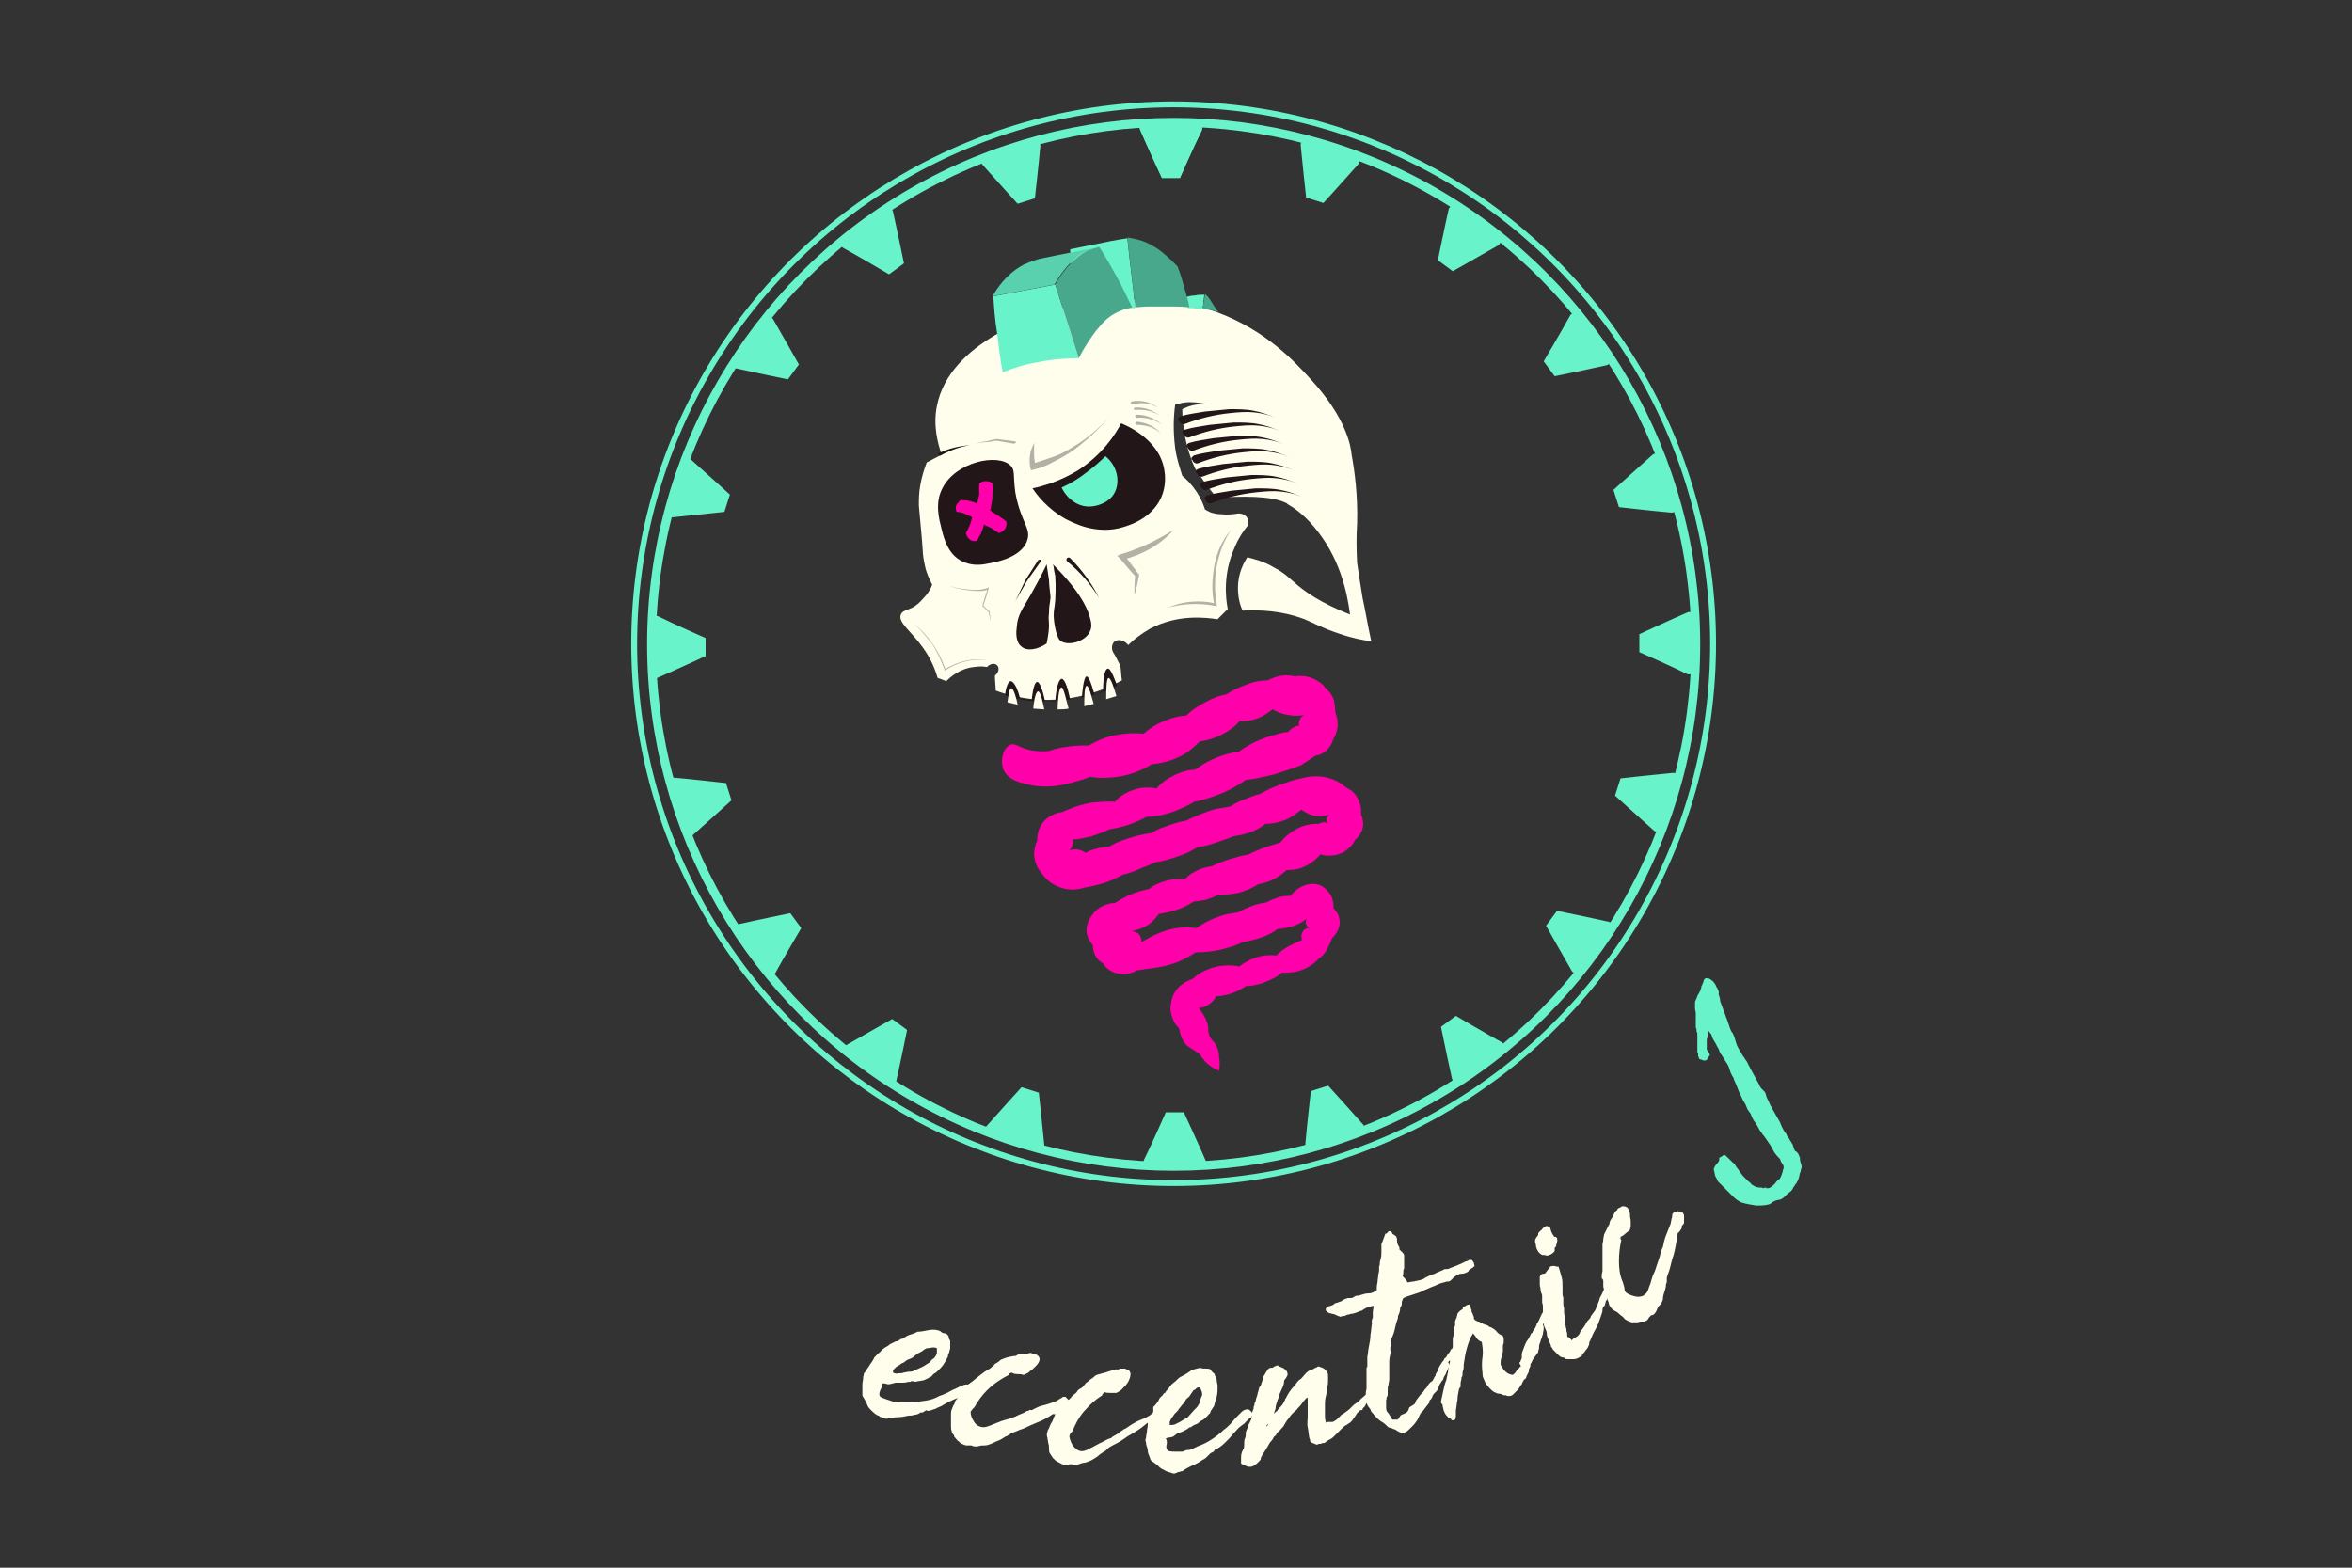<?xml version="1.0" encoding="utf-8"?>
<!-- Generator: Adobe Illustrator 25.1.0, SVG Export Plug-In . SVG Version: 6.00 Build 0)  -->
<svg version="1.1" id="Layer_1" xmlns="http://www.w3.org/2000/svg" xmlns:xlink="http://www.w3.org/1999/xlink" x="0px" y="0px"
	 viewBox="0 0 300 200" style="enable-background:new 0 0 300 200;" xml:space="preserve">
<rect x="0" y="0" width="300" height="200" fill="#333333" stroke="none"/>
<style type="text/css">
	.st0{fill:none;stroke:#68F3CA;stroke-width:1.125;stroke-miterlimit:10;}
	.st1{fill:none;stroke:#68F3CA;stroke-width:0.75;stroke-miterlimit:10;}
	.st2{fill:#68F3CA;}
	.st3{fill:#FFFDEB;}
	.st4{fill:#FF00AA;}
	.st5{fill:#231618;}
	.st6{fill:#B3B1A5;}
	.st7{fill:#48A88C;}
	.st8{fill:#5AD1AE;}
</style>
<circle class="st0" cx="149.7" cy="82.2" r="66.6"/>
<ellipse transform="matrix(1.554471e-02 -1 1 1.554471e-02 65.171 230.545)" class="st1" cx="149.7" cy="82.2" rx="68.8" ry="68.8"/>
<g>
	<g>
		<path class="st2" d="M145.4,16.5c0.9,2.1,2.8,6.2,2.8,6.2l2.3,0c0,0,1.8-4.1,2.8-6.1c0.1-0.4-0.1-0.8-0.3-0.8l-7.2,0
			C145.5,15.8,145.3,16.2,145.4,16.5z"/>
	</g>
	<g>
		<path class="st2" d="M125.3,21c1.5,1.7,4.5,5,4.5,5l2.2-0.7c0,0,0.5-4.4,0.7-6.7c0-0.4-0.3-0.7-0.6-0.6l-6.8,2.2
			C125.1,20.3,125.1,20.7,125.3,21z"/>
	</g>
	<g>
		<path class="st2" d="M107.5,31.6c2,1.1,5.9,3.4,5.9,3.4l1.9-1.4c0,0-0.9-4.4-1.4-6.6c-0.1-0.4-0.5-0.6-0.7-0.4l-5.8,4.2
			C107.1,30.9,107.2,31.3,107.5,31.6z"/>
	</g>
	<g>
		<path class="st2" d="M93.9,47c2.2,0.5,6.6,1.4,6.6,1.4l1.4-1.9c0,0-2.2-3.9-3.3-5.8c-0.2-0.3-0.7-0.4-0.8-0.2l-4.2,5.8
			C93.3,46.5,93.6,46.9,93.9,47z"/>
	</g>
	<g>
		<path class="st2" d="M85.7,66c2.2-0.2,6.7-0.7,6.7-0.7l0.7-2.2c0,0-3.3-3-5-4.5c-0.3-0.2-0.7-0.2-0.8,0.1l-2.3,6.8
			C85,65.7,85.4,66,85.7,66z"/>
	</g>
	<g>
		<path class="st2" d="M83.8,86.5c2.1-0.9,6.2-2.8,6.2-2.8l0-2.3c0,0-4.1-1.8-6.1-2.8c-0.4-0.1-0.8,0.1-0.8,0.3l0,7.2
			C83.1,86.4,83.5,86.6,83.8,86.5z"/>
	</g>
	<g>
		<path class="st2" d="M88.3,106.6c1.7-1.5,5-4.5,5-4.5l-0.7-2.2c0,0-4.4-0.5-6.7-0.7c-0.4,0-0.7,0.3-0.6,0.6l2.2,6.8
			C87.6,106.8,88,106.8,88.3,106.6z"/>
	</g>
	<g>
		<path class="st2" d="M98.8,124.3c1.1-2,3.4-5.9,3.4-5.9l-1.4-1.9c0,0-4.4,0.9-6.6,1.4c-0.4,0.1-0.6,0.5-0.4,0.7l4.2,5.8
			C98.2,124.7,98.6,124.6,98.8,124.3z"/>
	</g>
	<g>
		<path class="st2" d="M114.3,138c0.5-2.2,1.4-6.6,1.4-6.6l-1.9-1.4c0,0-3.9,2.2-5.8,3.3c-0.3,0.2-0.4,0.7-0.2,0.8l5.8,4.2
			C113.8,138.5,114.2,138.3,114.3,138z"/>
	</g>
	<g>
		<path class="st2" d="M133.2,146.1c-0.2-2.2-0.7-6.7-0.7-6.7l-2.2-0.7c0,0-3,3.3-4.5,5c-0.2,0.3-0.2,0.7,0.1,0.8l6.8,2.3
			C132.9,146.8,133.2,146.5,133.2,146.1z"/>
	</g>
	<g>
		<path class="st2" d="M153.8,148.1c-0.9-2.1-2.8-6.2-2.8-6.2l-2.3,0c0,0-1.8,4.1-2.8,6.1c-0.1,0.4,0.1,0.8,0.3,0.8l7.2,0
			C153.7,148.8,153.9,148.4,153.8,148.1z"/>
	</g>
	<g>
		<path class="st2" d="M173.9,143.5c-1.5-1.7-4.5-5-4.5-5l-2.2,0.7c0,0-0.5,4.4-0.7,6.7c0,0.4,0.3,0.7,0.6,0.6l6.8-2.2
			C174.1,144.3,174.1,143.8,173.9,143.5z"/>
	</g>
	<g>
		<path class="st2" d="M191.6,133c-2-1.1-5.9-3.4-5.9-3.4l-1.9,1.4c0,0,0.9,4.4,1.4,6.6c0.1,0.4,0.5,0.6,0.7,0.4l5.8-4.2
			C192,133.7,191.9,133.3,191.6,133z"/>
	</g>
	<g>
		<path class="st2" d="M205.2,117.6c-2.2-0.5-6.6-1.4-6.6-1.4l-1.4,1.9c0,0,2.2,3.9,3.3,5.8c0.2,0.3,0.7,0.4,0.8,0.2l4.2-5.8
			C205.8,118.1,205.6,117.7,205.2,117.6z"/>
	</g>
	<g>
		<path class="st2" d="M213.4,98.6c-2.2,0.2-6.7,0.7-6.7,0.7l-0.7,2.2c0,0,3.3,3,5,4.5c0.3,0.2,0.7,0.2,0.8-0.1l2.3-6.8
			C214.1,98.9,213.8,98.6,213.4,98.6z"/>
	</g>
	<g>
		<path class="st2" d="M215.3,78.1c-2.1,0.9-6.2,2.8-6.2,2.8l0,2.3c0,0,4.1,1.8,6.1,2.8c0.4,0.1,0.8-0.1,0.8-0.3l0-7.2
			C216.1,78.2,215.7,78,215.3,78.1z"/>
	</g>
	<g>
		<path class="st2" d="M210.8,58c-1.7,1.5-5,4.5-5,4.5l0.7,2.2c0,0,4.4,0.5,6.7,0.7c0.4,0,0.7-0.3,0.6-0.6l-2.2-6.8
			C211.6,57.8,211.1,57.8,210.8,58z"/>
	</g>
	<g>
		<path class="st2" d="M200.3,40.2c-1.1,2-3.4,5.9-3.4,5.9l1.4,1.9c0,0,4.4-0.9,6.6-1.4c0.4-0.1,0.6-0.5,0.4-0.7l-4.2-5.8
			C201,39.9,200.5,39.9,200.3,40.2z"/>
	</g>
	<g>
		<path class="st2" d="M184.8,26.6c-0.5,2.2-1.4,6.6-1.4,6.6l1.9,1.4c0,0,3.9-2.2,5.8-3.3c0.3-0.2,0.4-0.7,0.2-0.8l-5.8-4.2
			C185.3,26.1,185,26.3,184.8,26.6z"/>
	</g>
	<g>
		<path class="st2" d="M165.9,18.5c0.2,2.2,0.7,6.7,0.7,6.7l2.2,0.7c0,0,3-3.3,4.5-5c0.2-0.3,0.2-0.7-0.1-0.8l-6.8-2.3
			C166.2,17.8,165.9,18.1,165.9,18.5z"/>
	</g>
	<g>
		<path class="st2" d="M145.4,16.5c0.9,2.1,2.8,6.2,2.8,6.2l2.3,0c0,0,1.8-4.1,2.8-6.1c0.1-0.4-0.1-0.8-0.3-0.8l-7.2,0
			C145.5,15.8,145.3,16.2,145.4,16.5z"/>
	</g>
</g>
<g>
	<g>
		<path class="st3" d="M112.6,172.1c0,0,0.2-0.1,0.3-0.2c0.2-0.1,0.4-0.2,0.6-0.4c0.2-0.1,0.4-0.2,0.6-0.3s0.3-0.1,0.4-0.1
			c0.1-0.1,0.2-0.1,0.3-0.2c0.1-0.1,0.2-0.1,0.3-0.1c0.3-0.2,0.6-0.4,0.9-0.5c0.3-0.1,0.7-0.2,1-0.4c0.4,0,0.9-0.1,1.4-0.2
			c0.5-0.1,1-0.1,1.5,0.1c0.2,0.2,0.4,0.3,0.6,0.3c0.2,0,0.4,0.2,0.5,0.4c0,0.2,0.1,0.4,0.1,0.4c0.1,0.1,0.1,0.2,0.1,0.2
			c0,0.3,0,0.5,0,0.6c0,0.1,0,0.2,0,0.3c-0.1,0.3-0.1,0.5-0.2,0.7s-0.1,0.3-0.1,0.4c-0.3,0.5-0.5,1-0.9,1.4
			c-0.1,0.1-0.2,0.2-0.3,0.3c-0.1,0.1-0.2,0.2-0.3,0.3c-0.2,0.1-0.4,0.2-0.5,0.4c-0.1,0.1-0.2,0.2-0.3,0.2c-0.3,0.2-0.6,0.3-0.8,0.4
			c-0.2,0-0.4,0.1-0.7,0.1c-0.2,0.1-0.5,0.1-0.7,0c-0.1,0-0.2,0-0.3,0.1c-0.1,0-0.2,0-0.3,0c-0.3,0.1-0.5,0.1-0.7,0.1
			c-0.2,0-0.5,0-0.7,0c-0.1,0-0.3,0-0.5,0.1c-0.2,0-0.3,0.1-0.5,0.1c-0.1,0-0.3,0-0.5-0.1c-0.2,0-0.3,0-0.4,0c0,0.3,0,0.5-0.2,0.8
			c-0.1,0.3-0.2,0.5-0.1,0.8c0.2,0.2,0.5,0.3,0.8,0.4c0.3,0.1,0.6,0.2,0.9,0.3c0.1,0,0.2,0,0.4,0s0.3,0,0.4,0c0.2,0,0.5,0.1,0.7,0.1
			c0.2,0,0.4,0,0.6,0c0.7,0,1.3-0.1,2-0.2c0.7-0.1,1.3-0.3,1.8-0.6c0.3-0.1,0.6-0.2,1-0.4c0.4-0.2,0.7-0.4,1-0.5
			c0.4-0.2,0.8-0.4,1.1-0.5c0.3-0.1,0.5-0.1,0.7,0c0.2,0.1,0.3,0.2,0.4,0.5c0.1,0.2,0,0.4-0.3,0.6c-0.2,0-0.5,0.2-0.8,0.3
			c-0.3,0.2-0.6,0.2-0.9,0.3c-0.2,0.1-0.5,0.2-0.9,0.4c-0.4,0.2-0.7,0.4-0.9,0.5c-0.1,0.1-0.2,0.1-0.4,0.2c-0.2,0.1-0.3,0.1-0.4,0.2
			c-0.4,0.1-0.7,0.3-1.1,0.3c-0.1-0.1-0.2-0.1-0.3,0c-0.1,0.1-0.2,0.1-0.3,0.2c-0.1,0-0.2,0-0.2,0c-0.1,0-0.2,0-0.2,0.1
			c-0.2,0.1-0.4,0.2-0.7,0.2c-0.2,0.1-0.5,0.1-0.7,0.1c-0.5,0.1-1,0.2-1.4,0.2c-0.5,0-0.9,0.1-1.4,0.2c-0.1,0-0.2,0-0.3-0.1
			c-0.1,0-0.2,0-0.3-0.1c-0.1,0-0.2,0-0.3-0.1s-0.2-0.1-0.4-0.2c-0.3-0.2-0.6-0.5-0.8-0.7c-0.2-0.2-0.4-0.5-0.5-0.9
			c-0.1-0.2-0.2-0.3-0.3-0.5c-0.1-0.2-0.2-0.3-0.2-0.4c0-0.1,0-0.3,0-0.6c0-0.2,0-0.5,0-0.8c0-0.3,0.1-0.5,0.1-0.8
			c0-0.3,0.1-0.4,0.1-0.6c0.1-0.1,0.2-0.2,0.3-0.4c0.1-0.2,0.3-0.4,0.4-0.6c0.1-0.2,0.3-0.4,0.4-0.6c0.1-0.2,0.2-0.3,0.2-0.4
			c0,0,0.1-0.1,0.2-0.2c0.1-0.1,0.3-0.3,0.4-0.4c0.2-0.1,0.3-0.3,0.4-0.4S112.6,172.2,112.6,172.1z M118.2,172
			c-0.2,0.1-0.4,0.2-0.6,0.4c-0.2,0.1-0.4,0.2-0.6,0.3c-0.2,0.2-0.4,0.3-0.6,0.5c-0.2,0.1-0.4,0.2-0.7,0.3c-0.1,0.1-0.3,0.2-0.4,0.3
			s-0.3,0.1-0.4,0.2c-0.1,0.1-0.2,0.2-0.3,0.2c-0.1,0.1-0.2,0.1-0.3,0.2s-0.2,0.2-0.3,0.3c-0.1,0.1-0.1,0.2-0.1,0.4
			c0.2,0.1,0.4,0.2,0.7,0.1c0.3,0,0.5,0,0.7-0.1c0.2,0,0.4-0.1,0.6-0.1c0.2,0,0.4,0,0.6-0.1l1.1-0.5c0.2-0.1,0.4-0.2,0.5-0.3
			c0.2-0.1,0.3-0.2,0.5-0.3c0.1-0.2,0.3-0.4,0.5-0.5c0.2-0.2,0.3-0.4,0.4-0.6c0-0.1,0-0.2,0-0.4s0-0.2,0-0.3
			c-0.2-0.1-0.4-0.1-0.5-0.1C118.5,172,118.3,172,118.2,172z"/>
		<path class="st3" d="M136.3,178.6c0.2,0.3,0.2,0.5,0.2,0.6c0,0.1-0.1,0.2-0.1,0.3c-0.1,0.1-0.2,0.2-0.3,0.3s-0.2,0.2-0.4,0.3
			c-0.1,0.1-0.2,0.1-0.4,0.1c-0.1,0-0.2,0.1-0.3,0.1c-0.1,0-0.2,0-0.3,0.1s-0.2,0-0.4,0c-0.6,0.4-1.1,0.7-1.6,0.9
			c-0.5,0.2-0.9,0.4-1.4,0.6c-0.4,0.2-0.8,0.4-1.2,0.5c-0.4,0.2-0.8,0.3-1.2,0.5c-0.1,0.1-0.2,0.2-0.3,0.2c-0.1,0.1-0.2,0.1-0.4,0.2
			c-0.3,0.2-0.6,0.4-0.9,0.5c-0.3,0.1-0.6,0.3-0.9,0.4c-0.3,0.1-0.5,0.2-0.8,0.2c-0.3,0-0.5,0-0.8,0.1c-0.4,0.1-0.7,0-0.9-0.1
			c-0.2,0-0.4,0-0.6,0s-0.4-0.1-0.6-0.2c-0.1,0-0.1-0.1-0.2-0.1c-0.1-0.1-0.1-0.1-0.2-0.2c-0.2-0.1-0.3-0.3-0.4-0.4
			c-0.1-0.1-0.2-0.2-0.2-0.3c0-0.1-0.1-0.2-0.2-0.3c-0.1-0.1-0.1-0.2-0.1-0.3c-0.1-0.2-0.1-0.4-0.1-0.7s0-0.5,0-0.7
			c0-0.2,0-0.5,0-0.7c0-0.2,0-0.5,0.1-0.7c0.1-0.2,0.1-0.3,0.2-0.5c0.1-0.1,0.2-0.3,0.2-0.5c0.2-0.3,0.4-0.5,0.5-0.7
			c0.1-0.2,0.3-0.4,0.4-0.7c0.1-0.1,0.2-0.2,0.3-0.2c0.1,0,0.2-0.1,0.3-0.2c0.1,0,0.1-0.1,0.1-0.2c0-0.1,0.1-0.1,0.1-0.2
			c0.2-0.1,0.4-0.3,0.7-0.5c0.2-0.2,0.4-0.3,0.6-0.5c0.1-0.1,0.3-0.2,0.4-0.3c0.1-0.1,0.3-0.2,0.4-0.3c0.2-0.1,0.3-0.2,0.3-0.2
			c0.1,0,0.1-0.1,0.2-0.1c0.2-0.1,0.3-0.2,0.4-0.3c0.1-0.1,0.3-0.2,0.4-0.4c0.2-0.1,0.4-0.2,0.6-0.4s0.4-0.2,0.6-0.3
			c0.2-0.1,0.4-0.1,0.6-0.2c0.2,0,0.5-0.1,0.7-0.1c0.1,0,0.2,0,0.3-0.1s0.2-0.1,0.3-0.1c0.1,0,0.3,0,0.4,0c0.1,0,0.2,0,0.3-0.1
			c0.1,0,0.2,0.1,0.4,0s0.2-0.1,0.3-0.1c0.1,0,0.2,0,0.3,0.1s0.2,0,0.2,0c0.1,0.1,0.1,0.1,0.2,0.1c0.1,0,0.1,0,0.2,0.1
			c0.1,0,0.1,0.1,0.2,0.2s0.1,0.2,0.1,0.3c0,0.3-0.2,0.6-0.5,0.9c-0.3,0.3-0.5,0.5-0.7,0.6c-0.1,0.1-0.3,0.3-0.4,0.3
			c-0.2,0.1-0.3,0.2-0.5,0.2c-0.2-0.1-0.5-0.1-0.8-0.1c-0.3,0-0.5-0.1-0.7-0.2c-0.1,0.1-0.1,0.1-0.2,0.1c-0.1,0-0.1,0.1-0.1,0.2
			c-0.8,0.4-1.6,0.9-2.3,1.5c-0.7,0.6-1.3,1.3-1.8,2.1c-0.2,0.3-0.3,0.6-0.5,0.7c-0.1,0.1-0.2,0.3-0.3,0.4c0,0.5,0.2,0.9,0.4,1.2
			c0.2,0.4,0.5,0.6,0.8,0.7c0.3,0.1,0.6,0.1,0.9,0s0.6-0.2,0.8-0.3c0.3-0.1,0.7-0.3,1-0.4c0.3-0.1,0.7-0.2,1-0.3
			c0.1,0,0.2-0.1,0.3-0.1c0.1,0,0.2-0.1,0.3-0.1c0.3-0.1,0.6-0.3,0.9-0.4s0.5-0.2,0.8-0.4c0.1,0,0.2,0,0.3-0.1s0.1,0,0.3,0
			c0.4-0.2,0.9-0.5,1.4-0.6s1-0.3,1.6-0.5c0.2-0.1,0.4-0.2,0.5-0.3c0.2-0.1,0.4-0.2,0.5-0.3c0.1,0,0.3,0,0.3,0
			S136.2,178.5,136.3,178.6z"/>
		<path class="st3" d="M148.2,179.5c0.2,0.3,0.3,0.5,0.2,0.6c0,0.1,0,0.2,0,0.3c-0.1,0.1-0.2,0.2-0.3,0.4c-0.1,0.1-0.2,0.2-0.3,0.3
			c-0.1,0.1-0.2,0.1-0.4,0.1s-0.2,0.1-0.3,0.2c-0.1,0-0.2,0.1-0.3,0.1c-0.1,0.1-0.2,0.1-0.4,0c-0.6,0.5-1,0.8-1.5,1.1
			c-0.4,0.3-0.9,0.5-1.3,0.8c-0.3,0.2-0.7,0.5-1.1,0.7c-0.4,0.2-0.8,0.4-1.1,0.6c-0.1,0.1-0.2,0.2-0.3,0.3c-0.1,0.1-0.2,0.2-0.3,0.2
			c-0.3,0.2-0.6,0.4-0.8,0.6c-0.3,0.2-0.6,0.4-0.8,0.5c-0.2,0.1-0.5,0.2-0.8,0.3c-0.3,0-0.5,0.1-0.8,0.2c-0.4,0.1-0.7,0.1-0.9,0
			c-0.2,0-0.4,0-0.6,0.1s-0.4,0-0.6-0.1c-0.1,0-0.1-0.1-0.2-0.1c-0.1,0-0.1-0.1-0.2-0.1c-0.2-0.1-0.4-0.2-0.5-0.3
			c-0.1-0.1-0.2-0.2-0.3-0.3c-0.1-0.1-0.1-0.2-0.2-0.3c-0.1-0.1-0.1-0.2-0.2-0.3c-0.1-0.2-0.1-0.4-0.1-0.6c0-0.2,0-0.5-0.1-0.7
			c0-0.2-0.1-0.5-0.1-0.7c-0.1-0.2-0.1-0.5,0-0.7c0-0.2,0.1-0.3,0.2-0.5c0.1-0.2,0.1-0.3,0.2-0.5c0.2-0.3,0.3-0.5,0.4-0.8
			s0.2-0.5,0.4-0.7c0.1-0.1,0.2-0.2,0.2-0.2c0.1-0.1,0.2-0.1,0.2-0.2c0,0,0.1-0.1,0.1-0.2c0-0.1,0.1-0.2,0.1-0.2
			c0.2-0.2,0.4-0.4,0.6-0.5c0.2-0.2,0.4-0.4,0.6-0.6c0.1-0.1,0.2-0.3,0.4-0.4c0.1-0.1,0.3-0.2,0.4-0.4c0.1-0.2,0.2-0.2,0.3-0.3
			c0.1,0,0.1-0.1,0.2-0.1c0.1-0.1,0.3-0.2,0.4-0.4c0.1-0.1,0.2-0.3,0.4-0.4c0.2-0.1,0.3-0.3,0.5-0.4s0.4-0.3,0.5-0.4
			c0.2-0.1,0.4-0.2,0.6-0.2c0.2-0.1,0.4-0.1,0.7-0.2c0.1,0,0.2-0.1,0.3-0.1s0.2-0.1,0.3-0.1c0.1,0,0.3-0.1,0.4-0.1
			c0.1,0,0.2-0.1,0.3-0.1c0.1,0,0.2,0,0.4,0c0.1-0.1,0.2-0.1,0.3-0.1c0.1,0,0.2,0,0.3,0c0.1,0,0.2,0,0.2,0c0.1,0,0.1,0.1,0.2,0.1
			c0.1,0,0.1,0,0.2,0.1c0.1,0,0.2,0.1,0.2,0.2c0.1,0.1,0.1,0.2,0.1,0.3c0,0.3-0.1,0.6-0.3,1c-0.2,0.3-0.4,0.6-0.6,0.7
			c-0.1,0.2-0.3,0.3-0.4,0.4c-0.1,0.1-0.3,0.2-0.5,0.3c-0.3,0-0.5,0-0.8,0c-0.3,0-0.5,0-0.7-0.1c-0.1,0.1-0.1,0.1-0.2,0.2
			c-0.1,0-0.1,0.1-0.1,0.2c-0.8,0.5-1.5,1.1-2.1,1.8c-0.6,0.6-1.1,1.4-1.5,2.3c-0.1,0.4-0.3,0.6-0.4,0.7c-0.1,0.1-0.2,0.3-0.2,0.5
			c0.1,0.5,0.3,0.9,0.5,1.2c0.3,0.3,0.5,0.5,0.8,0.6c0.3,0.1,0.6,0,0.9-0.1c0.3-0.1,0.5-0.3,0.8-0.4c0.3-0.2,0.6-0.3,0.9-0.5
			c0.3-0.1,0.6-0.3,1-0.5c0.1,0,0.2-0.1,0.3-0.1c0.1,0,0.2-0.1,0.3-0.2c0.3-0.2,0.6-0.3,0.8-0.5c0.2-0.2,0.5-0.3,0.7-0.5
			c0.1,0,0.2,0,0.2-0.1c0.1,0,0.1-0.1,0.2-0.1c0.4-0.3,0.9-0.6,1.3-0.8c0.5-0.2,1-0.4,1.5-0.7c0.2-0.1,0.3-0.3,0.5-0.4
			c0.2-0.1,0.3-0.2,0.5-0.4c0.1,0,0.3,0,0.3-0.1C148,179.5,148.1,179.5,148.2,179.5z"/>
		<path class="st3" d="M147.1,179.5c0,0,0.1-0.1,0.3-0.3c0.1-0.2,0.3-0.3,0.4-0.6s0.3-0.4,0.5-0.6c0.1-0.2,0.2-0.3,0.3-0.3
			c0.1-0.1,0.1-0.2,0.2-0.3c0.1-0.1,0.1-0.1,0.2-0.2c0.2-0.3,0.4-0.6,0.7-0.8c0.3-0.2,0.5-0.5,0.8-0.7c0.4-0.2,0.8-0.4,1.2-0.7
			c0.4-0.3,0.9-0.4,1.4-0.5c0.2,0.1,0.5,0.1,0.7,0.1c0.2,0,0.4,0,0.6,0.1c0.1,0.2,0.2,0.3,0.3,0.4c0.1,0.1,0.2,0.1,0.2,0.2
			c0.1,0.3,0.2,0.4,0.2,0.5c0,0.1,0.1,0.2,0.1,0.3c0,0.3,0.1,0.5,0.1,0.7c0,0.1,0,0.3,0,0.4c0,0.6-0.1,1.1-0.3,1.6
			c0,0.1-0.1,0.3-0.1,0.4s-0.1,0.3-0.2,0.4c-0.1,0.2-0.3,0.4-0.3,0.5s-0.1,0.3-0.2,0.3c-0.2,0.3-0.5,0.5-0.7,0.7
			c-0.2,0.1-0.4,0.2-0.6,0.4s-0.4,0.2-0.6,0.3c-0.1,0.1-0.2,0.1-0.3,0.2c-0.1,0.1-0.2,0.1-0.3,0.1c-0.2,0.2-0.4,0.3-0.6,0.4
			s-0.4,0.2-0.7,0.3c-0.1,0-0.3,0.1-0.4,0.2c-0.1,0.1-0.3,0.2-0.4,0.3c-0.1,0-0.3,0.1-0.5,0.1c-0.2,0-0.3,0.1-0.4,0.1
			c0.1,0.2,0.2,0.5,0.1,0.8s0,0.6,0.2,0.8c0.3,0.1,0.6,0.1,0.9,0.1c0.3,0,0.6,0,0.9,0c0.1,0,0.2-0.1,0.3-0.1
			c0.1-0.1,0.3-0.1,0.4-0.1c0.2,0,0.5-0.1,0.7-0.2c0.2-0.1,0.4-0.2,0.6-0.3c0.6-0.2,1.2-0.5,1.8-0.9c0.6-0.4,1.1-0.8,1.5-1.2
			c0.3-0.2,0.5-0.4,0.8-0.7c0.3-0.3,0.5-0.6,0.7-0.8c0.3-0.3,0.6-0.6,0.8-0.8c0.2-0.2,0.5-0.3,0.7-0.3c0.2,0,0.3,0.1,0.5,0.3
			c0.2,0.2,0.2,0.4,0,0.7c-0.2,0.1-0.4,0.3-0.7,0.6c-0.2,0.3-0.5,0.4-0.7,0.6c-0.2,0.1-0.4,0.4-0.7,0.7c-0.3,0.3-0.5,0.6-0.7,0.8
			c-0.1,0.1-0.2,0.2-0.3,0.3c-0.1,0.1-0.2,0.2-0.3,0.3c-0.3,0.3-0.6,0.5-0.9,0.7c-0.1,0-0.2,0-0.3,0.1c-0.1,0.1-0.1,0.2-0.2,0.3
			c-0.1,0-0.1,0.1-0.2,0.1c-0.1,0-0.1,0.1-0.2,0.1c-0.2,0.2-0.3,0.3-0.5,0.5c-0.2,0.2-0.4,0.3-0.6,0.4c-0.4,0.3-0.8,0.5-1.3,0.7
			c-0.4,0.2-0.8,0.4-1.2,0.7c-0.1,0-0.2,0-0.4,0.1c-0.1,0-0.2,0-0.3,0.1c-0.1,0-0.2,0.1-0.3,0.1c-0.1,0-0.2,0-0.4-0.1
			c-0.4-0.1-0.7-0.2-1-0.4c-0.3-0.1-0.5-0.3-0.8-0.6c-0.1-0.1-0.3-0.2-0.4-0.3c-0.2-0.1-0.3-0.2-0.4-0.3c-0.1-0.1-0.1-0.3-0.2-0.5
			c-0.1-0.2-0.2-0.5-0.2-0.7s-0.1-0.5-0.2-0.8c0-0.3-0.1-0.4-0.1-0.6c0-0.1,0.1-0.2,0.1-0.5c0-0.2,0.1-0.4,0.1-0.7
			c0-0.2,0.1-0.5,0.1-0.7c0-0.2,0-0.4,0-0.4c0,0,0.1-0.1,0.2-0.3c0.1-0.2,0.2-0.3,0.3-0.5s0.2-0.4,0.2-0.5
			C147.1,179.7,147.1,179.6,147.1,179.5z M152.2,177.4c-0.1,0.2-0.3,0.4-0.4,0.6c-0.1,0.2-0.3,0.3-0.5,0.5c-0.1,0.2-0.3,0.5-0.4,0.6
			c-0.2,0.2-0.3,0.4-0.5,0.6c-0.1,0.2-0.2,0.3-0.3,0.4c-0.1,0.1-0.2,0.2-0.3,0.3c-0.1,0.1-0.1,0.2-0.2,0.3c-0.1,0.1-0.2,0.2-0.2,0.3
			c-0.1,0.1-0.1,0.2-0.2,0.4c0,0.1,0,0.3,0,0.4c0.2,0,0.5,0,0.7-0.1c0.2-0.1,0.4-0.2,0.6-0.3c0.2-0.1,0.3-0.2,0.5-0.3
			s0.3-0.2,0.5-0.3l0.8-0.9c0.1-0.1,0.3-0.3,0.4-0.4c0.1-0.2,0.2-0.3,0.3-0.5c0-0.2,0.1-0.4,0.2-0.7c0.1-0.2,0.2-0.4,0.1-0.7
			c0-0.1-0.1-0.2-0.1-0.3c-0.1-0.1-0.1-0.2-0.1-0.3c-0.2,0-0.4,0-0.5,0.1C152.5,177.3,152.3,177.3,152.2,177.4z"/>
		<path class="st3" d="M161.5,182c0.2-0.1,0.3-0.3,0.3-0.5c0.1-0.2,0.2-0.4,0.3-0.6c0.2-0.4,0.5-0.7,0.8-0.9
			c0.1-0.2,0.3-0.4,0.5-0.6c0.2-0.2,0.3-0.4,0.4-0.6c0-0.1,0.1-0.1,0.1-0.2s0-0.1,0.1-0.2c0.3-0.6,0.6-1.1,1.1-1.6
			c0.1-0.1,0.2-0.3,0.3-0.4c0.1-0.1,0.2-0.3,0.4-0.4c0.2-0.1,0.3-0.3,0.5-0.5c0.2-0.2,0.3-0.4,0.5-0.5c0.1-0.1,0.3-0.2,0.4-0.2
			c0.1-0.1,0.3-0.1,0.4-0.2s0.3-0.1,0.4-0.2s0.2-0.1,0.4,0c0.4,0.1,0.7,0.3,0.9,0.7c0.1,0.1,0.1,0.3,0.1,0.7c0,0.4,0,0.8-0.1,1.2
			c0,0.4-0.1,0.8-0.2,1.2s-0.1,0.7-0.1,0.9c0,0.2,0,0.3,0,0.3s0,0,0,0.1c0,0.1,0,0.2,0,0.3s0,0.2,0,0.3c0,0.2,0,0.4,0,0.7
			s0.1,0.5,0.1,0.7c0.2-0.1,0.3-0.1,0.4-0.1c0,0,0,0,0.1,0c0.1,0,0.1,0,0.2,0c0.1,0,0.1,0,0.2,0c0.2-0.1,0.4-0.2,0.6-0.4
			s0.3-0.3,0.5-0.5c0.4-0.2,0.7-0.5,1-0.7c0.3-0.3,0.5-0.5,0.6-0.6c0.2-0.1,0.4-0.3,0.7-0.5c0.1-0.2,0.3-0.3,0.5-0.5
			c0.2-0.2,0.4-0.3,0.5-0.5c0,0,0.1-0.1,0.1-0.2c0.1-0.1,0.1-0.1,0.2-0.1c0.1,0.1,0.2,0.2,0.3,0.3s0.1,0.2,0.1,0.2
			c-0.1,0.2-0.2,0.3-0.2,0.4c0,0.1,0,0.2,0,0.2c-0.1,0.1-0.2,0.2-0.4,0.4c-0.2,0.1-0.3,0.2-0.3,0.3c0,0.1-0.1,0.1-0.1,0.2
			c0,0-0.1,0.1-0.2,0.2c-0.1,0.1-0.1,0.1-0.1,0.2c0,0.1-0.1,0.1-0.2,0.1c-0.1,0-0.1,0-0.2,0.1c-0.1,0.1-0.2,0.2-0.3,0.3
			c-0.1,0.1-0.1,0.2-0.2,0.3c-0.1,0.2-0.2,0.3-0.3,0.4c0,0.1-0.1,0.2-0.3,0.4c-0.1,0.1-0.2,0.2-0.3,0.2c-0.1,0.1-0.2,0.2-0.3,0.2
			c-0.3,0.2-0.5,0.4-0.8,0.7s-0.5,0.5-0.8,0.8c-0.2,0.2-0.4,0.3-0.6,0.4s-0.4,0.3-0.6,0.4c-0.1,0-0.1,0-0.2,0c0,0-0.1,0-0.2,0.1
			c-0.1,0-0.2,0-0.3,0c-0.1,0.1-0.2,0.1-0.3,0.1c-0.2-0.1-0.4-0.2-0.5-0.2c-0.1,0-0.1-0.1-0.2-0.1c-0.1-0.1-0.1-0.2-0.1-0.3
			c0-0.1-0.1-0.2-0.1-0.3c-0.1-0.5-0.1-0.9-0.2-1.3s0-0.9,0-1.4c0-0.2,0-0.4,0-0.6s0-0.5,0-0.8c0-0.3,0-0.5,0-0.7
			c0-0.2,0-0.3-0.1-0.3c-0.2,0.2-0.4,0.4-0.6,0.7c-0.2,0.3-0.4,0.5-0.6,0.7c-0.1,0.2-0.3,0.3-0.4,0.4c-0.1,0.1-0.3,0.3-0.4,0.4
			c-0.1,0.1-0.2,0.3-0.3,0.4c-0.1,0.1-0.2,0.3-0.3,0.4c-0.1,0.2-0.2,0.3-0.3,0.5c-0.1,0.2-0.2,0.3-0.4,0.5c-0.1,0.1-0.1,0.2-0.2,0.2
			c-0.1,0.1-0.1,0.1-0.2,0.2c-0.1,0.1-0.2,0.2-0.2,0.3s-0.2,0.2-0.3,0.3c-0.1,0.2-0.2,0.4-0.4,0.6c-0.2,0.2-0.3,0.5-0.5,0.8
			c-0.2,0.3-0.3,0.5-0.5,0.8c-0.2,0.3-0.3,0.5-0.3,0.7c-0.2,0.3-0.5,0.5-0.7,0.7c-0.3,0.2-0.6,0.3-1,0.2c-0.2-0.1-0.4-0.2-0.5-0.2
			c-0.1-0.1-0.2-0.1-0.3-0.2c0-0.2,0-0.5,0-0.7c0-0.2,0-0.4,0.1-0.7c0,0,0-0.1,0.1-0.2c0-0.1,0-0.1,0.1-0.2c0.1-0.2,0.1-0.4,0.1-0.7
			c0-0.2,0-0.5,0.1-0.7c0.1-0.2,0.1-0.4,0.1-0.6c0-0.1,0-0.3,0.1-0.4c0-0.1,0.1-0.2,0.1-0.3c0.1-0.1,0.1-0.2,0.1-0.3
			c0-0.1,0.1-0.2,0.2-0.4c0.1-0.2,0.1-0.3,0.2-0.4c0-0.2,0.1-0.5,0.1-0.7c0-0.2,0.1-0.5,0.2-0.7c0-0.2,0-0.3,0.1-0.4
			c0-0.1,0-0.3,0.1-0.4c0.1-0.2,0.1-0.5,0.2-0.7c0.1-0.2,0.1-0.5,0.2-0.7c0-0.1,0.1-0.3,0.1-0.4s0.1-0.2,0.2-0.3
			c0-0.1,0.1-0.2,0.1-0.3c0-0.1,0.1-0.2,0.1-0.3c0-0.1,0.1-0.2,0.1-0.4c0-0.1,0.1-0.3,0.2-0.4c0.1-0.2,0.2-0.4,0.3-0.5
			c0.1-0.2,0.2-0.3,0.4-0.4c0.1,0,0.2,0,0.3,0c0.1-0.1,0.2-0.1,0.3-0.2c0.1,0,0.2-0.1,0.3-0.1c0.1,0,0.2,0,0.2,0.1
			c0.3,0.1,0.5,0.2,0.7,0.3c0.1,0.1,0.2,0.2,0.3,0.3c0.1,0.2,0.2,0.4,0.1,0.6s-0.2,0.4-0.4,0.6c0,0.4-0.1,0.7-0.3,1.1
			c-0.2,0.4-0.3,0.7-0.4,1c0,0.1,0,0.2-0.1,0.3s0,0.2-0.1,0.3c-0.1,0.3-0.2,0.6-0.2,0.9c-0.1,0.3-0.2,0.6-0.3,0.9
			c-0.1,0.2-0.1,0.3-0.2,0.4c0,0.1-0.1,0.2-0.1,0.3c-0.1,0.1-0.1,0.2-0.1,0.3C161.6,181.7,161.6,181.8,161.5,182z"/>
		<path class="st3" d="M179.5,163.6c0.3,0,0.5-0.1,0.7-0.1c0.2,0,0.4-0.1,0.5-0.1c0.2,0,0.3-0.1,0.5-0.1c0.2-0.1,0.4-0.1,0.6-0.3
			c0.4-0.2,0.8-0.4,1.2-0.5c0.3-0.2,0.7-0.3,1.1-0.5c0.1-0.1,0.2-0.1,0.4-0.1c0.1,0,0.3,0,0.4-0.1c0.3-0.1,0.5-0.2,0.8-0.3
			c0.2-0.1,0.5-0.2,0.7-0.3c0.1,0,0.1-0.1,0.2-0.1s0.1-0.1,0.2-0.1c0.2-0.1,0.4-0.1,0.5-0.2s0.4-0.1,0.5,0c0.1,0.2,0.2,0.3,0.2,0.3
			c0,0,0,0.1,0,0.1c0.1,0.3,0.1,0.4,0,0.4s-0.1,0-0.1,0.1c-0.2,0.1-0.3,0.2-0.4,0.2c-0.1,0.1-0.2,0.2-0.2,0.3
			c-0.3,0.2-0.6,0.3-0.9,0.3c-0.3,0-0.6,0.2-0.9,0.4c-0.1,0.1-0.2,0.2-0.4,0.4s-0.3,0.2-0.6,0.2c-0.2,0.1-0.4,0.1-0.7,0.2
			c-0.3,0.1-0.5,0.2-0.7,0.3c-0.5,0.2-0.8,0.3-1.2,0.5c-0.3,0.1-0.6,0.3-0.9,0.4c-0.3,0.1-0.6,0.2-0.9,0.3c-0.3,0.1-0.7,0.2-1.1,0.4
			c-0.1,0.2-0.2,0.4-0.2,0.6c0,0.2,0,0.4-0.2,0.6c0,0.4-0.1,0.7-0.2,0.9c-0.1,0.2-0.1,0.3-0.1,0.5c-0.2,0.5-0.3,0.9-0.4,1.4
			c-0.1,0.5-0.3,0.9-0.5,1.4c0,0.2,0,0.5,0,0.7c-0.1,0.2-0.1,0.5,0,0.8c-0.1,0.4-0.2,0.8-0.2,1.2c0,0.4,0,0.8,0,1.3
			c0,0.2,0,0.3,0,0.5c0,0.2,0,0.3,0,0.5c0,0.2-0.1,0.4-0.1,0.7c-0.1,0.2-0.1,0.4-0.1,0.7c0,0.1,0,0.1,0,0.2c0,0.1,0,0.1,0,0.2
			c0,0.2,0,0.3-0.1,0.4s0,0.3-0.1,0.4c0,0.1,0,0.2,0,0.3s0,0.2,0,0.3c0,0.1,0,0.1,0,0.2c0,0.1,0,0.1,0,0.2c0,0.3,0.1,0.5,0.2,0.6
			s0.2,0.2,0.2,0.3c0.1,0.1,0.2,0.2,0.2,0.3c0.1,0.1,0.1,0.2,0.2,0.3c0.1,0,0.2,0,0.3,0c0.1,0,0.2,0,0.3,0c0.1,0,0.2-0.1,0.3-0.3
			s0.2-0.3,0.3-0.3c0.1-0.1,0.3-0.1,0.4-0.2c0.1,0,0.2-0.1,0.3-0.2c0.1-0.1,0.2-0.3,0.2-0.4c0-0.1,0.1-0.2,0.3-0.3
			c0.3-0.2,0.5-0.3,0.5-0.4c0-0.1,0.1-0.2,0.1-0.3c0.1-0.1,0.2-0.3,0.3-0.4c0.1-0.1,0.2-0.3,0.3-0.4c0.2-0.2,0.3-0.3,0.3-0.3
			c0,0,0.1-0.1,0.2-0.3c0.2-0.2,0.3-0.3,0.4-0.5s0.2-0.3,0.4-0.5c0.2-0.1,0.3-0.2,0.3-0.3c0,0,0-0.1,0.1-0.1c0,0,0-0.1,0-0.1
			s0.1-0.2,0.2-0.3c0-0.2,0.1-0.3,0.2-0.5c0.1-0.1,0.2-0.3,0.2-0.5c0.1-0.2,0.2-0.3,0.3-0.5s0.2-0.3,0.3-0.4c0-0.1,0.1-0.1,0.1-0.2
			c0-0.1,0.1-0.1,0.2-0.2c0.1-0.1,0.2-0.3,0.2-0.3c0-0.1,0.1-0.2,0.3-0.4c0-0.1,0.1-0.1,0.1-0.2s0.1-0.1,0.1-0.2c0.1,0,0.2,0,0.2,0
			c0.1,0,0.1,0.1,0.2,0c0.1,0.3,0.1,0.4,0.1,0.5c0,0.1,0,0.2,0,0.2c-0.1,0.2-0.2,0.4-0.3,0.4c-0.1,0.1-0.2,0.2-0.2,0.4
			c-0.1,0-0.2,0-0.2,0c-0.1,0-0.1,0.1-0.2,0.2c0.1,0.1,0.1,0.1,0.1,0.2c0,0.1,0.1,0.1,0.1,0.2c-0.3,0.5-0.4,0.9-0.5,1.1
			c-0.2,0.3-0.3,0.5-0.3,0.6c0,0.1-0.1,0.2-0.2,0.3c-0.2,0.3-0.4,0.6-0.4,0.8c-0.1,0.2-0.2,0.5-0.5,0.7c-0.2,0.2-0.3,0.4-0.3,0.5
			c-0.1,0.1-0.1,0.3-0.3,0.4c-0.1,0.1-0.1,0.2-0.1,0.3c0,0.1-0.1,0.2-0.2,0.3c-0.1,0.1-0.2,0.3-0.3,0.4s-0.2,0.3-0.3,0.4
			c-0.3,0.2-0.4,0.5-0.5,0.7c-0.1,0.2-0.2,0.5-0.4,0.7c-0.1,0.2-0.3,0.4-0.6,0.7c-0.3,0.3-0.5,0.5-0.7,0.6c-0.1,0-0.1,0.1-0.1,0.1
			c0,0-0.1,0.1-0.1,0.1c-0.2-0.1-0.4-0.1-0.6-0.2c-0.2-0.1-0.4-0.2-0.5-0.3c-0.2-0.1-0.4-0.1-0.5-0.2c-0.1,0-0.3-0.1-0.4-0.1
			c-0.3-0.3-0.6-0.6-1-0.8c-0.4-0.3-0.7-0.6-1-1c-0.1-0.1-0.1-0.1-0.2-0.2c0-0.1-0.1-0.2-0.1-0.3c-0.1-0.1-0.2-0.3-0.3-0.4
			c-0.1-0.1-0.1-0.3-0.2-0.4c0-0.1-0.1-0.3-0.1-0.4c0-0.2,0-0.3,0-0.5c0-0.3,0-0.6,0.1-0.9c0-0.3,0-0.6,0-0.9c0-0.2,0-0.5,0-0.7
			c0-0.2,0-0.4,0-0.7c0-0.1,0-0.2,0-0.3c0-0.1,0-0.2,0.1-0.2c0-0.4,0-0.9,0-1.3c0.1-0.4,0.1-0.9,0.2-1.3c0.1-0.5,0.2-1,0.2-1.5
			c0.1-0.5,0.1-1,0.2-1.5c-0.1-0.2,0-0.5,0.1-0.7c0-0.2,0-0.5,0-0.7s0.1-0.5,0.1-0.8c-0.2,0-0.5,0.1-0.8,0.2
			c-0.3,0.1-0.5,0.3-0.7,0.4c-0.4,0.1-0.7,0.3-1.2,0.4c-0.1,0-0.3,0-0.4,0.1c-0.1,0-0.3,0-0.4,0.1c-0.2,0.1-0.3,0.1-0.4,0.1
			s-0.2,0-0.3,0.1c-0.3-0.1-0.6-0.2-0.7-0.3c-0.1,0-0.3-0.1-0.4-0.1c-0.1,0-0.3-0.1-0.4-0.1s-0.2-0.2-0.4-0.3c0-0.1,0-0.1,0-0.2
			c0-0.1,0.1-0.1,0.1-0.2c0.2-0.1,0.3-0.2,0.5-0.2c0.2-0.1,0.4-0.1,0.5-0.3c0.3-0.1,0.6-0.2,0.9-0.3c0.2-0.2,0.5-0.3,0.8-0.4
			c0.1,0,0.1,0,0.2,0c0.1,0,0.1,0,0.2,0c0.1,0,0.2,0,0.3-0.1c0.1,0,0.1-0.1,0.2-0.1c0.1-0.1,0.2-0.1,0.4-0.1s0.3-0.1,0.4-0.1
			c0.3-0.1,0.6-0.2,1-0.2c0.4,0,0.7-0.2,1-0.4c0-0.3,0-0.6,0.1-1c0-0.3,0.1-0.7,0.1-1c0-0.1,0.1-0.3,0.1-0.5s0-0.3,0-0.5
			c0.1-0.2,0.1-0.4,0.1-0.6c0-0.1,0.1-0.3,0.1-0.4c0.1-0.3,0.1-0.6,0.1-0.9c0-0.3,0-0.6,0-1c0.2-0.4,0.3-0.8,0.5-1.3
			c0.1,0,0.3-0.1,0.3-0.2c0.1-0.1,0.2-0.2,0.4-0.1c0,0.1,0.1,0.1,0.1,0.1s0.1,0.1,0.1,0.2c0.1,0.1,0.2,0.1,0.3,0.2
			c0.1,0.1,0.2,0.1,0.2,0.2c0.1,0.2,0.1,0.3,0.1,0.6c0,0.2,0.1,0.4,0.2,0.6c0.1,0.1,0.1,0.2,0.1,0.3c0,0.1,0,0.2,0.1,0.2
			c0.1,0.1,0.2,0.2,0.3,0.3c0.1,0.1,0.2,0.2,0.2,0.4c0,0.1,0,0.1,0,0.2c0,0.1,0,0.2,0,0.3c0,0.3,0,0.6,0,0.7s0,0.3,0,0.4
			c-0.1,0.2-0.1,0.3-0.1,0.4c0,0.1,0,0.1,0,0.1c0,0.1,0,0.3-0.1,0.5C179.5,163.4,179.5,163.5,179.5,163.6z"/>
		<path class="st3" d="M193.9,173.8c0-0.1,0.1-0.2,0.1-0.3s0.1-0.1,0.1-0.2c0-0.4,0-0.7,0.1-0.9c0.1-0.3,0.2-0.5,0.3-0.8
			c0.1-0.2,0.2-0.5,0.4-0.7c0.1-0.2,0.3-0.5,0.4-0.8c0.1,0,0.2-0.1,0.2-0.2c0-0.1,0.1-0.2,0.2-0.3c0.1-0.2,0.2-0.3,0.2-0.4
			c0.1-0.1,0.1-0.2,0.1-0.3c0.2-0.2,0.3-0.5,0.4-0.7s0.2-0.5,0.4-0.8c0.2-0.1,0.3-0.2,0.5-0.2c0.1,0.1,0.3,0.3,0.3,0.5
			c0.1,0.2,0,0.3-0.2,0.4c0,0.1-0.1,0.2-0.1,0.3c0,0.1-0.1,0.2-0.2,0.2c-0.1,0.1-0.2,0.1-0.2,0.2c0,0.1-0.1,0.1-0.1,0.2
			c0.1,0.2,0.1,0.3,0.1,0.4c0,0,0,0.1,0,0.1c0,0.2-0.1,0.5-0.1,0.7c-0.1,0.2-0.1,0.4-0.2,0.6c-0.1,0.2-0.1,0.4-0.2,0.6
			s-0.1,0.4-0.1,0.7c-0.1,0.1-0.1,0.3-0.1,0.4c-0.3,0.4-0.4,0.6-0.6,0.8c-0.1,0.2-0.2,0.4-0.3,0.6c-0.1,0.1-0.1,0.2-0.1,0.3
			c0,0,0,0.1,0,0.1c-0.1,0.2-0.2,0.4-0.2,0.5s0,0.2,0,0.2c-0.1,0.2-0.2,0.4-0.3,0.6c0,0.2-0.1,0.3-0.3,0.4c-0.1,0.2-0.2,0.3-0.3,0.6
			c-0.2,0.2-0.3,0.5-0.5,0.7c-0.2,0.2-0.4,0.4-0.6,0.6c-0.2,0.2-0.4,0.2-0.6,0.2c-0.1,0-0.2,0-0.3-0.1c-0.1,0-0.2,0-0.3,0
			c-0.2-0.1-0.4-0.2-0.6-0.2c-0.2,0-0.4-0.1-0.6-0.2c-0.2-0.1-0.4-0.3-0.6-0.5s-0.3-0.4-0.5-0.6c-0.1-0.2-0.2-0.5-0.3-0.7
			c-0.1-0.2-0.1-0.4-0.1-0.6c-0.1-0.8-0.1-1.4,0-2.1c0.1-0.6,0-1.3-0.1-1.9c-0.3-0.1-0.5-0.3-0.6-0.4c-0.1-0.2-0.3-0.4-0.5-0.7
			c-0.4,0.6-0.6,1.2-0.8,1.9c-0.2,0.7-0.3,1.4-0.4,2.1c0,0.3,0,0.6-0.1,0.8s0,0.5-0.1,0.7c-0.1,0.1-0.1,0.2-0.1,0.3c0,0,0,0.1,0,0.1
			c-0.1,0.3-0.1,0.4-0.1,0.5c0,0.1,0,0.2,0,0.3c0,0.1,0,0.2-0.1,0.2c0,0.1-0.1,0.2-0.1,0.2c-0.1,0.5-0.2,1-0.2,1.4
			c-0.1,0.4-0.1,0.9-0.2,1.3c0,0.2,0,0.4,0,0.6c0,0.2,0,0.4-0.1,0.6c-0.2,0.1-0.3,0.1-0.4,0.1c-0.1-0.1-0.1-0.1-0.1-0.2
			c-0.2,0-0.3-0.1-0.4-0.2c-0.1-0.1-0.3-0.3-0.4-0.5c-0.1-0.2-0.2-0.4-0.2-0.6c-0.1-0.2-0.1-0.4-0.1-0.5c-0.1-0.1-0.2-0.2-0.2-0.3
			c0,0,0-0.1,0-0.1c0.1-0.5,0.2-0.9,0.3-1.4c0.1-0.5,0.2-0.9,0.4-1.4c0-0.2,0.1-0.4,0.1-0.5c0-0.2,0.1-0.3,0.1-0.5
			c0-0.4,0.1-0.8,0.2-1.1c0.1-0.4,0.2-0.8,0.2-1.2c0.1-0.1,0.1-0.3,0.1-0.4c0-0.1,0-0.3,0.1-0.4c0-0.3,0-0.6,0-0.8
			c0-0.2,0-0.5,0.1-0.7c0-0.2,0-0.3,0-0.4c0-0.1,0.1-0.2,0.1-0.4c0-0.1,0-0.2,0-0.3c0.1-0.1,0.1-0.2,0.1-0.3c0-0.2,0-0.3,0-0.3
			c0-0.1,0-0.1,0-0.2c0.1-0.1,0.1-0.3,0.2-0.4c0-0.2,0.1-0.3,0.1-0.5c0.2-0.3,0.4-0.4,0.5-0.5c0.1,0,0.2-0.1,0.2-0.3
			c0.2-0.1,0.3-0.2,0.5-0.3c0.2-0.1,0.4-0.1,0.4,0.1c0,0,0.1,0.1,0.1,0.1c0,0.1,0,0.1,0,0.2c0.1,0.2,0.1,0.3,0.1,0.3s0,0,0,0.1
			c0,0.1,0,0.1,0.1,0.2c0,0.1,0.1,0.2,0.1,0.3c0.1,0.2,0.1,0.3,0.1,0.4s0.1,0.2,0.3,0.3c0.1,0,0.1,0.1,0.2,0.1c0.1,0,0.2,0,0.3,0.1
			c0.1,0,0.1,0.1,0.2,0.1s0.1,0.1,0.2,0.1c0.1,0,0.1,0.1,0.2,0.1c0.1,0,0.2,0,0.3,0.1c0.1,0,0.2,0.1,0.2,0.1c0,0,0,0.1,0.2,0.1
			c0.4,0.2,0.7,0.4,0.9,0.7c0.2,0.2,0.4,0.3,0.6,0.4c0.2,0.1,0.2,0.3,0.2,0.5c0,0.1,0,0.1,0,0.2c0,0.1,0,0.2,0,0.2
			c0,0.1-0.1,0.2-0.1,0.4c0,0.1,0,0.2,0,0.3c0,0.1,0,0.2,0,0.2c0,0.4-0.1,0.7-0.2,1c-0.1,0.3-0.1,0.6-0.1,0.9
			c0.3,0.6,0.6,0.9,0.9,1.1c0.4,0.2,0.6,0.2,0.6,0.2c0.1,0,0.2-0.1,0.4-0.3c0.1-0.2,0.2-0.3,0.3-0.4c0.1-0.1,0.1-0.1,0.2-0.2
			c0-0.1,0.1-0.1,0.2-0.2C193.7,173.8,193.8,173.7,193.9,173.8C193.8,173.8,193.8,173.8,193.9,173.8z"/>
		<path class="st3" d="M197.3,156.4c0.1,0,0.1,0.1,0.2,0.1c0,0.1,0.1,0.1,0.2,0.1c0.1,0.2,0.1,0.4,0.2,0.6c0.1,0.2,0.2,0.4,0.3,0.5
			c0,0.1,0.1,0.1,0.2,0.1c0.1,0,0.1,0.1,0.2,0.1c0,0.3,0.1,0.4,0,0.5c0,0.1,0,0.1,0,0.2c-0.1,0.1-0.1,0.2-0.1,0.3s-0.1,0.2-0.2,0.3
			c0,0.1,0,0.1,0,0.2c0,0.1,0,0.1,0,0.2c-0.2,0.3-0.5,0.5-1,0.6c-0.2-0.1-0.4-0.1-0.6-0.1c-0.4-0.2-0.7-0.6-0.8-1.2
			c0-0.1,0-0.2-0.1-0.4c0-0.1,0-0.2,0-0.3c0.1-0.3,0.2-0.4,0.3-0.5c0.1-0.1,0.1-0.2,0.1-0.3c0-0.1,0.1-0.2,0.2-0.3
			c0,0,0.1-0.1,0.1-0.1c0.1,0,0.1-0.1,0.2-0.2c0.1-0.1,0.1-0.1,0.2-0.2c0-0.1,0.1-0.1,0.1-0.1L197.3,156.4z M200.5,171
			c0.1-0.2,0.3-0.3,0.5-0.4s0.4-0.3,0.5-0.5c0-0.1,0.1-0.2,0.1-0.3s0.1-0.1,0.2-0.2c0.2-0.3,0.4-0.5,0.5-0.8
			c0.1-0.2,0.3-0.4,0.5-0.6c0-0.1,0.1-0.1,0.1-0.2c0-0.1,0.1-0.2,0.1-0.2c0.2-0.3,0.4-0.5,0.5-0.7c0.1-0.2,0.1-0.3,0.2-0.5
			c0.1-0.2,0.1-0.3,0.2-0.5c0.1-0.2,0.1-0.4,0.2-0.6c0.2-0.3,0.3-0.6,0.4-0.8c0.1-0.2,0.2-0.5,0.3-0.8c0-0.1,0-0.2,0-0.3
			c0-0.1,0-0.2,0-0.3c0.3-0.2,0.6-0.2,0.8,0c0,0.3,0,0.5-0.1,0.7c-0.1,0.2-0.1,0.5-0.2,0.7c-0.1,0.2-0.2,0.3-0.2,0.5
			c0,0.1-0.1,0.3-0.1,0.5c0,0,0,0.1-0.1,0.2s-0.1,0.2-0.1,0.2c0,0.2-0.1,0.3-0.1,0.4c0,0.1,0,0.1-0.1,0.1c0,0,0,0.1-0.1,0.1
			c0,0.1-0.1,0.2-0.1,0.4c0,0.3-0.1,0.5-0.2,0.8c-0.2,0.6-0.4,1.2-0.7,1.7c-0.3,0.5-0.5,1-0.7,1.5c-0.1,0.1-0.1,0.2-0.1,0.3
			s0,0.2-0.1,0.3c0,0.1-0.1,0.3-0.3,0.5c-0.1,0.2-0.3,0.4-0.4,0.5c-0.1,0.1-0.1,0.3-0.2,0.3c-0.4,0.3-0.7,0.4-1,0.4
			c-0.3,0-0.6,0-0.7,0c-0.2,0-0.4,0-0.5-0.2c-0.3,0-0.5-0.1-0.7-0.3s-0.4-0.4-0.6-0.6c-0.1-0.1-0.2-0.2-0.2-0.3
			c-0.1-0.1-0.2-0.2-0.2-0.4c-0.1-0.2-0.2-0.5-0.3-0.7s-0.2-0.5-0.2-0.7c0-0.3-0.1-0.5-0.2-0.7c-0.1-0.2-0.2-0.4-0.2-0.7
			c0-0.2,0-0.4,0-0.4s0,0,0-0.1c0-0.1,0-0.2,0-0.2c0-0.1,0-0.2,0-0.3l-0.1-0.5c0-0.2,0-0.3,0-0.5c0-0.2,0-0.4-0.1-0.6
			c0-0.1,0-0.3,0-0.4c0-0.1,0-0.3,0-0.4c0-0.1,0-0.3-0.1-0.4c0-0.1-0.1-0.3-0.1-0.5c0-0.2-0.1-0.4-0.1-0.6c0-0.2,0-0.4,0-0.6
			c0-0.2,0-0.3,0-0.4c0-0.1,0.1-0.2,0.2-0.3c0.1-0.1,0.1-0.1,0.3-0.1s0.2-0.1,0.3-0.2c0.2-0.3,0.3-0.4,0.4-0.5s0.1-0.1,0.1-0.2
			c0.2-0.1,0.4-0.1,0.6-0.1c0.2,0.1,0.3,0.1,0.5,0.1c0.2,0.6,0.3,1.1,0.4,1.4s0.1,0.8,0.1,1.2c0,0.2,0,0.4,0,0.7
			c0,0.2,0,0.5,0.1,0.6c0,0.3,0,0.5,0,0.7c0,0.2,0,0.4,0.1,0.7c0,0.1,0,0.2,0,0.3c0,0.1,0,0.2,0,0.3c0,0.2,0.1,0.3,0.1,0.4
			c0,0.1,0,0.3,0,0.4c0,0.1,0,0.3,0,0.4c0,0.1,0,0.3,0.1,0.4c0,0.3,0.1,0.4,0.1,0.5c0,0.1,0,0.1,0,0.2c0.1,0.2,0.1,0.4,0.1,0.6
			c0,0.2,0.1,0.2,0.2,0.2L200.5,171z"/>
		<path class="st3" d="M214,154.5c0.3,0.1,0.5,0.2,0.6,0.2s0.1,0.2,0.2,0.3c0,0.2,0,0.3,0,0.5c0,0.1,0,0.3,0,0.5
			c0,0.1-0.1,0.2-0.2,0.3c-0.1,0.1-0.1,0.2-0.1,0.4c-0.1,0.1-0.1,0.2-0.2,0.3s-0.1,0.2-0.3,0.3c-0.1,0.7-0.2,1.3-0.3,1.8
			c-0.1,0.5-0.2,1-0.4,1.5c-0.1,0.4-0.2,0.8-0.3,1.2c-0.1,0.4-0.3,0.8-0.4,1.2c0,0.2,0,0.3,0,0.4c0,0.1,0,0.3-0.1,0.4
			c0,0.4-0.1,0.7-0.2,1c-0.1,0.3-0.2,0.6-0.2,1c-0.1,0.3-0.2,0.5-0.4,0.7c-0.2,0.2-0.3,0.4-0.4,0.7c-0.2,0.4-0.4,0.6-0.7,0.6
			c-0.2,0.2-0.3,0.3-0.4,0.5s-0.3,0.2-0.5,0.3c-0.1,0-0.1,0-0.2,0c-0.1,0-0.2,0-0.3,0c-0.2,0.1-0.4,0.1-0.6,0.1s-0.3,0-0.4,0
			c-0.1,0-0.2,0-0.3-0.1c-0.1,0-0.3-0.1-0.3-0.1c-0.2-0.1-0.4-0.2-0.5-0.4c-0.2-0.2-0.4-0.3-0.6-0.5c-0.2-0.2-0.4-0.3-0.6-0.4
			c-0.2-0.1-0.4-0.3-0.5-0.5c-0.1-0.1-0.2-0.3-0.2-0.5c-0.1-0.2-0.1-0.3-0.2-0.5c-0.1-0.3-0.2-0.6-0.3-0.9c-0.1-0.3-0.2-0.5-0.2-0.8
			c0-0.1,0-0.2,0-0.3c0-0.1,0-0.2,0-0.3c0-0.1,0-0.1-0.1-0.2c0-0.1-0.1-0.1-0.1-0.2c0-0.3,0-0.5,0.1-0.8c0-0.3,0-0.6,0-0.8
			c0-0.2,0-0.4,0-0.5c0-0.2,0-0.3,0-0.5c0-0.2,0-0.3,0-0.4s0-0.1,0-0.2c0-0.2,0-0.4,0-0.5c0-0.2,0-0.4,0-0.5c0-0.2,0.1-0.4,0.1-0.7
			c0-0.2,0.1-0.4,0.1-0.6c0.1-0.2,0.2-0.4,0.3-0.6c0.1-0.2,0.2-0.4,0.3-0.6c0.1-0.1,0.1-0.2,0.1-0.3c0-0.1,0.1-0.2,0.1-0.3
			c0.1-0.1,0.1-0.2,0.2-0.3c0.1-0.1,0.1-0.2,0.1-0.3c0.1-0.1,0.2-0.2,0.2-0.3c0-0.1,0.1-0.2,0.2-0.3c0.1-0.1,0.2-0.1,0.2-0.2
			s0.1-0.1,0.2-0.2c0.1,0,0.1,0,0.2-0.1c0.1,0,0.1-0.1,0.2-0.1c0.1,0,0.2,0,0.3,0c0.1,0,0.2,0.1,0.3,0.1c0.2,0.2,0.4,0.5,0.4,0.9
			s0.1,0.7,0.1,0.9c0,0.2,0,0.4,0,0.6c0,0.2-0.1,0.4-0.1,0.5c-0.2,0.2-0.4,0.3-0.6,0.5s-0.4,0.3-0.6,0.4c0,0.1,0,0.2,0,0.2
			c0,0.1,0,0.1,0.1,0.2c-0.2,0.9-0.3,1.8-0.3,2.7c0,0.9,0.1,1.8,0.5,2.7c0.1,0.4,0.2,0.6,0.2,0.8s0.1,0.4,0.2,0.5
			c0.4,0.3,0.8,0.4,1.2,0.5c0.4,0.1,0.8,0,1-0.1c0.3-0.2,0.5-0.4,0.6-0.7c0.1-0.3,0.2-0.6,0.3-0.8c0.1-0.4,0.2-0.7,0.3-1
			c0.1-0.3,0.3-0.6,0.4-1c0-0.1,0.1-0.2,0.1-0.3c0-0.1,0.1-0.2,0.1-0.3c0.1-0.3,0.2-0.6,0.3-0.9c0.1-0.3,0.1-0.6,0.2-0.8
			c0.1-0.1,0.1-0.2,0.1-0.2c0-0.1,0.1-0.1,0.1-0.2c0.1-0.5,0.2-1,0.4-1.5s0.4-1,0.6-1.5c0-0.2,0.1-0.4,0.1-0.6
			c0.1-0.2,0.1-0.4,0.1-0.6c0.1-0.1,0.2-0.2,0.2-0.3C213.9,154.7,213.9,154.6,214,154.5z"/>
		<path class="st2" d="M219.9,147.3c0.2,0.1,0.3,0.2,0.5,0.4s0.4,0.4,0.5,0.5c0.2,0.2,0.4,0.3,0.4,0.4c0.1,0.1,0.1,0.2,0.2,0.3
			c0.1,0.2,0.3,0.3,0.4,0.6c0.2,0.2,0.3,0.4,0.5,0.6c0.1,0.1,0.2,0.2,0.3,0.3c0.1,0.1,0.2,0.2,0.3,0.3c0.1,0.1,0.3,0.2,0.4,0.4
			c0.2,0.1,0.3,0.2,0.5,0.3c0.1,0,0.3,0.1,0.5,0.1c0.2,0,0.4,0,0.5,0.1c0.2-0.1,0.3-0.1,0.3-0.1s0.1,0,0.1,0.1c0.2,0,0.3,0,0.5-0.1
			c0.2-0.1,0.4-0.3,0.6-0.5c0.2-0.3,0.4-0.5,0.6-0.6c0.2-0.3,0.3-0.7,0.4-1c0-0.1,0-0.2,0.1-0.3c0-0.1,0-0.2,0-0.3
			c0-0.1-0.1-0.2-0.2-0.4c-0.1-0.1-0.2-0.3-0.2-0.4s-0.2-0.3-0.4-0.5c-0.2-0.2-0.3-0.4-0.4-0.5c-0.2-0.4-0.4-0.8-0.7-1.2
			c-0.3-0.4-0.5-0.8-0.8-1.1c-0.1-0.2-0.3-0.4-0.4-0.6c-0.1-0.2-0.2-0.4-0.4-0.7c-0.1-0.2-0.3-0.4-0.4-0.6c-0.1-0.2-0.2-0.4-0.3-0.7
			c-0.2-0.3-0.4-0.5-0.5-0.8c-0.1-0.3-0.2-0.5-0.4-0.8c-0.2-0.3-0.3-0.7-0.5-1c-0.1-0.3-0.3-0.7-0.4-1c-0.1-0.3-0.3-0.6-0.4-1
			c-0.2-0.3-0.4-0.7-0.5-1.1c-0.1-0.4-0.3-0.7-0.5-1c-0.2-0.3-0.3-0.5-0.5-0.8c-0.2-0.2-0.3-0.5-0.4-0.8c-0.2-0.3-0.3-0.6-0.5-0.9
			s-0.3-0.5-0.4-0.9c-0.1-0.1-0.1-0.2-0.2-0.2c0-0.1-0.1-0.2-0.2-0.3c-0.1,0.2-0.1,0.3-0.1,0.5s0,0.4-0.1,0.6c0,0.2,0,0.4,0,0.7
			s0,0.5,0,0.6c0.2,0.2,0.2,0.4,0.3,0.4s0,0.2,0.1,0.3c-0.1,0.1-0.1,0.2-0.2,0.3s-0.1,0.2-0.2,0.3c-0.1,0.1-0.2,0.1-0.3,0.1
			c-0.1,0-0.2,0-0.3-0.1c-0.2,0-0.4-0.1-0.4-0.2s-0.1-0.2-0.1-0.3c0-0.1,0-0.1,0-0.2c0-0.1,0-0.1-0.1-0.2c0-0.4,0-0.7,0-1.1
			c0-0.4,0-0.7,0-1.1c0-0.2,0-0.4-0.1-0.5c0-0.2,0-0.4-0.1-0.5l0-1.1c0-0.3,0-0.5,0-0.7s-0.1-0.5-0.1-0.7c0-0.2,0-0.5,0-0.7
			c0-0.2,0.2-0.5,0.3-0.8c0-0.1,0.1-0.2,0.1-0.2c0-0.1,0.1-0.1,0.1-0.2c0.1-0.1,0.1-0.2,0.1-0.2c0,0,0.1-0.1,0.1-0.2
			c0-0.1,0.1-0.2,0.1-0.3c0-0.1,0-0.2,0.1-0.3c0-0.1,0.1-0.2,0.1-0.3c0.1-0.1,0.1-0.2,0.1-0.3c0-0.1,0.1-0.1,0.1-0.2
			c0.1,0,0.1-0.1,0.2-0.1c0.2,0,0.3,0,0.5,0.1c0.1,0.1,0.3,0.2,0.4,0.3s0.2,0.3,0.3,0.4c0.1,0.2,0.1,0.3,0.2,0.4
			c0.1,0.1,0.1,0.3,0.2,0.4c0,0.2,0.1,0.3,0,0.4c0.1,0.3,0.2,0.6,0.2,0.8s0.2,0.6,0.3,0.9c0.1,0.3,0.2,0.6,0.3,0.8
			c0.1,0.3,0.2,0.6,0.3,0.8c0.1,0.3,0.2,0.6,0.3,0.9s0.2,0.6,0.4,0.8c0.2,0.4,0.3,0.7,0.4,1.1c0.1,0.4,0.3,0.8,0.5,1.1
			c0.1,0.2,0.3,0.5,0.4,0.7c0.2,0.2,0.3,0.5,0.5,0.7c0,0.1,0.1,0.1,0.1,0.2s0.1,0.1,0.1,0.2c0,0.1,0.1,0.2,0.1,0.2
			c0,0,0.1,0.1,0.1,0.2c0.2,0.4,0.4,0.7,0.6,1.1c0.2,0.4,0.4,0.7,0.6,1.1c0,0.1,0,0.1,0.1,0.2c0,0.1,0.1,0.1,0.1,0.2
			c0,0,0.1,0.1,0.2,0.2c0.1,0.1,0.2,0.2,0.3,0.3c0.1,0.2,0.2,0.4,0.2,0.6c0.1,0.1,0.1,0.3,0.2,0.4c0.2,0.5,0.4,0.9,0.7,1.4
			s0.5,0.9,0.8,1.4c0.1,0.2,0.2,0.5,0.3,0.7s0.2,0.4,0.4,0.7c0.1,0.1,0.2,0.2,0.2,0.3c0,0.1,0.1,0.2,0.2,0.3
			c0.1,0.2,0.2,0.3,0.3,0.5s0.2,0.3,0.3,0.5c0,0.1,0,0.2,0.1,0.3c0,0.1,0,0.2,0.1,0.3c0,0.1,0.1,0.2,0.2,0.2
			c0.1,0.1,0.1,0.1,0.2,0.2c0.1,0.1,0.1,0.2,0.2,0.4s0.1,0.3,0.1,0.5c0,0.2,0.1,0.3,0.1,0.4c0,0.1,0.1,0.2,0.1,0.4
			c0,0.1,0,0.3-0.1,0.4c0,0.1,0,0.3-0.1,0.4c-0.1,0.3-0.1,0.6-0.2,0.8c-0.1,0.2-0.1,0.3-0.2,0.4c0,0.1-0.1,0.2-0.1,0.2
			c-0.1,0.1-0.2,0.2-0.2,0.3s-0.2,0.1-0.2,0.3c-0.1,0.2-0.2,0.3-0.3,0.4c-0.1,0.1-0.3,0.2-0.4,0.3c-0.1,0.1-0.1,0.1-0.2,0.2
			c-0.1,0.1-0.1,0.1-0.2,0.2c-0.2,0.2-0.5,0.4-0.9,0.4c-0.3,0.1-0.6,0.2-0.9,0.5c-0.6,0.2-1.1,0.2-1.8,0.2c-0.6-0.1-1.3-0.2-1.9-0.4
			c-0.4-0.2-0.7-0.4-1-0.7c-0.3-0.3-0.6-0.6-0.9-0.9c-0.2-0.2-0.4-0.4-0.5-0.5s-0.3-0.3-0.5-0.5c-0.1-0.1-0.2-0.3-0.2-0.4
			c-0.1-0.1-0.1-0.2-0.2-0.3c0-0.1-0.1-0.3-0.1-0.4c0-0.2-0.1-0.3-0.1-0.5c0-0.2,0.1-0.3,0.2-0.5c0.1-0.2,0.3-0.3,0.4-0.5
			c0.1-0.1,0.1-0.3,0.1-0.5C219.7,147.5,219.8,147.4,219.9,147.3z"/>
	</g>
</g>
<path class="st4" d="M178.1,78"/>
<path class="st3" d="M141.3,67.8"/>
<path class="st3" d="M159.9,75"/>
<path class="st4" d="M157.9,58.1"/>
<path class="st4" d="M159.7,70.5"/>
<path class="st3" d="M166.4,79c1.2,0.5,2.2,1.1,4.3,1.8c1.7,0.6,3.2,0.9,4.2,1c-0.5-2.3-0.8-4.2-1.1-5.5c-0.5-3-0.6-3.9-0.7-4.5
	c-0.1-1.9-0.1-3.5,0-5c0.1-3.6-0.3-6.6-0.7-8.8l0,0c-0.1-1.1-0.7-4.7-5.2-9.6c-2.1-2.3-5.7-6.2-11.8-8.5c-4.3-1.6-7.8-1.6-10.7-1.6
	c-2.3,0-5.8-0.1-10,1.2c-2.1,0.6-13.6,4-15.2,12.3c-0.5,2.5,0.1,4.7,0.6,6.2c-0.6,0.3-1.3,0.7-1.9,1c-0.3,0.8-0.6,1.7-0.8,2.8
	c-0.2,1-0.2,2-0.2,2.7c0.2,2.3,0.4,4.2,0.5,5.8c0,0.4,0.1,1.1,0.3,2c0.2,0.9,0.6,1.7,0.9,2.3c-0.3,0.8-0.8,1.4-1.1,1.7
	c-0.5,0.6-1,1-1.4,1.2c-0.8,0.4-1.3,0.4-1.5,0.9c-0.4,1,1.3,2.1,2.8,4.2c1.1,1.5,1.6,2.9,1.9,3.9c0.4,0.1,0.8,0.3,1.1,0.4
	c0.5-0.5,1.7-1.6,3.5-1.8c0.7-0.1,1.2-0.1,1.7,0c0.4-0.5,1.1-0.5,1.3-0.2c0.3,0.3,0.2,0.9-0.3,1.3c0,0.6,0.1,1.3,0.1,1.9
	c1.3,0.5,2.9,0.9,4.8,1.1c5.2,0.5,9.3-1.3,11.3-2.4c-0.1-0.6-0.1-1.3-0.2-1.9c-0.3-0.5-0.5-1-0.8-1.5c-0.4-0.5-0.3-1.2,0-1.5
	c0.4-0.4,1.3-0.3,1.8,0.4c0.7-0.7,1.6-1.4,2.8-2.1c3.6-1.9,7.2-1.4,8.6-1.2c0.5-0.5,0.8-0.8,1.3-1.3c-0.3-1.5-0.6-4.6,0.9-7.9
	c0.5-1.2,1.1-2.1,1.7-2.8c0-0.1,0.1-0.5-0.1-0.9c-0.2-0.4-0.7-0.6-1.1-0.6c-0.6,0.1-1.4,0.2-2.3,0.1c-0.5,0-0.8-0.1-1.2-0.2
	c-0.3-0.1-0.6-0.3-0.8-0.4c-0.2-0.6-0.5-1.4-1.1-2.3c-0.6-0.9-1.3-1.6-1.8-2c-0.3-1-0.7-2.1-0.9-3.5c-0.3-2.3-0.2-4.2,0-5.6
	c0.5-0.1,1.1-0.3,1.8-0.3c1.1,0,1.9,0.2,2.5,0.3c-0.6-0.1-1.4-0.1-2.4,0.2c-0.4,0.1-0.7,0.3-1,0.4c0,0.9,0.1,2,0.3,3.2
	c0.3,1.7,0.8,3.2,1.3,4.3c0.4,0.6,0.8,1.2,1.3,1.9c0.5,0.7,1,1.3,1.5,1.9c3-0.2,7-0.3,8.9,0.7c0.1,0,0.1,0.1,0.1,0.1
	c0.5,0.3,1.8,1,3.4,2.9c3.2,3.8,4.2,8.1,4.6,11.2c-3.8-1.5-5.9-3-7.1-4.1c-0.4-0.3-1.2-1.2-2.6-1.9c-1.3-0.8-2.6-1.1-3.4-1.3
	c-0.4,0.6-1.2,2-1.2,3.9c0,1.3,0.3,2.3,0.6,2.9C162.3,77.7,164.8,78.4,166.4,79z"/>
<g>
	<path class="st5" d="M119.8,57.8c1.2-0.6,2.6-0.9,3.9-1c-1.3,0.2-2.6,0.7-3.7,1.3c-0.1,0.1-0.2,0-0.3-0.1
		C119.6,58,119.6,57.9,119.8,57.8C119.7,57.8,119.7,57.8,119.8,57.8z"/>
</g>
<g>
	<g>
		<path class="st5" d="M154,63.2c1-0.3,2-0.4,3.1-0.6c1-0.1,2-0.2,3.1-0.3c1,0,2.1,0,3.1,0.2c1,0.2,2,0.5,2.9,1
			c-0.9-0.5-1.9-0.7-2.9-0.8c-1-0.1-2,0-3,0.1c-2,0.2-4,0.7-5.8,1.4l0,0c-0.3,0.1-0.6-0.1-0.7-0.4C153.5,63.6,153.7,63.3,154,63.2
			C154,63.2,154,63.2,154,63.2z"/>
	</g>
	<g>
		<path class="st5" d="M153.4,61.5c1-0.3,2-0.4,3.1-0.6c1-0.1,2-0.2,3.1-0.3c1,0,2.1,0,3.1,0.2c1,0.2,2,0.5,2.9,1
			c-0.9-0.5-1.9-0.7-2.9-0.8c-1-0.1-2,0-3,0.1c-2,0.2-4,0.7-5.8,1.4l0,0c-0.3,0.1-0.6-0.1-0.7-0.4C152.9,61.9,153.1,61.6,153.4,61.5
			C153.4,61.5,153.4,61.5,153.4,61.5z"/>
	</g>
	<g>
		<path class="st5" d="M152.9,59.8c1-0.3,2-0.4,3.1-0.6c1-0.1,2-0.2,3.1-0.3c1,0,2.1,0,3.1,0.2c1,0.2,2,0.5,2.9,1
			c-0.9-0.5-1.9-0.7-2.9-0.8c-1-0.1-2,0-3,0.1c-2,0.2-4,0.7-5.8,1.4l0,0c-0.3,0.1-0.6-0.1-0.7-0.4C152.4,60.3,152.5,59.9,152.9,59.8
			C152.8,59.8,152.9,59.8,152.9,59.8z"/>
	</g>
	<g>
		<path class="st5" d="M152.3,58.1c1-0.3,2-0.4,3.1-0.6c1-0.1,2-0.2,3.1-0.3c1,0,2.1,0,3.1,0.2c1,0.2,2,0.5,2.9,1
			c-0.9-0.5-1.9-0.7-2.9-0.8c-1-0.1-2,0-3,0.1c-2,0.2-4,0.7-5.8,1.4l0,0c-0.3,0.1-0.6-0.1-0.7-0.4C151.8,58.6,152,58.3,152.3,58.1
			C152.3,58.1,152.3,58.1,152.3,58.1z"/>
	</g>
	<g>
		<path class="st5" d="M151.7,56.5c1-0.3,2-0.4,3.1-0.6c1-0.1,2-0.2,3.1-0.3c1,0,2.1,0,3.1,0.2c1,0.2,2,0.5,2.9,1
			c-0.9-0.5-1.9-0.7-2.9-0.8c-1-0.1-2,0-3,0.1c-2,0.2-4,0.7-5.8,1.4l0,0c-0.3,0.1-0.6-0.1-0.7-0.4C151.2,56.9,151.4,56.6,151.7,56.5
			C151.7,56.5,151.7,56.5,151.7,56.5z"/>
	</g>
	<g>
		<path class="st5" d="M151.2,54.8c1-0.3,2-0.4,3.1-0.6c1-0.1,2-0.2,3.1-0.3c1,0,2.1,0,3.1,0.2c1,0.2,2,0.5,2.9,1
			c-0.9-0.5-1.9-0.7-2.9-0.8c-1-0.1-2,0-3,0.1c-2,0.2-4,0.7-5.8,1.4l0,0c-0.3,0.1-0.6-0.1-0.7-0.4C150.7,55.2,150.8,54.9,151.2,54.8
			C151.1,54.8,151.2,54.8,151.2,54.8z"/>
	</g>
	<g>
		<path class="st5" d="M150.6,53.1c1-0.3,2-0.4,3.1-0.6c1-0.1,2-0.2,3.1-0.3c1,0,2.1,0,3.1,0.2c1,0.2,2,0.5,2.9,1
			c-0.9-0.5-1.9-0.7-2.9-0.8c-1-0.1-2,0-3,0.1c-2,0.2-4,0.7-5.8,1.4l0,0c-0.3,0.1-0.6-0.1-0.7-0.4C150.1,53.5,150.3,53.2,150.6,53.1
			C150.6,53.1,150.6,53.1,150.6,53.1z"/>
	</g>
</g>
<g>
	<path class="st5" d="M136.5,71.2c1.5,1.5,2.8,3.3,3.7,5.1c-1.1-1.8-2.5-3.4-4.1-4.7c-0.1-0.1-0.1-0.3,0-0.4
		C136.2,71.1,136.4,71.1,136.5,71.2C136.5,71.2,136.5,71.2,136.5,71.2z"/>
</g>
<g>
	<path class="st5" d="M132.7,71.7l-1.7,2.4l-1.5,2.6l1.3-2.7l1.6-2.5c0.1-0.1,0.2-0.1,0.3-0.1C132.7,71.5,132.8,71.6,132.7,71.7
		C132.7,71.7,132.7,71.7,132.7,71.7L132.7,71.7z"/>
</g>
<g>
	<path class="st6" d="M144.4,51.2c1.2-0.2,2.4,0.1,3.3,0.8c-1-0.6-2.2-0.7-3.3-0.4c-0.1,0-0.2,0-0.2-0.1S144.3,51.2,144.4,51.2
		C144.4,51.2,144.4,51.2,144.4,51.2z"/>
</g>
<g>
	<path class="st6" d="M144.8,52c1.2-0.1,2.4,0.4,3.2,1.1c-0.9-0.7-2.1-0.9-3.2-0.8c-0.1,0-0.2-0.1-0.2-0.2
		C144.6,52.1,144.7,52,144.8,52C144.8,52,144.8,52,144.8,52z"/>
</g>
<g>
	<path class="st6" d="M145,52.9c1.2,0,2.4,0.5,3.2,1.3c-0.9-0.7-2.1-1-3.2-0.9c-0.1,0-0.2-0.1-0.2-0.2C144.8,53,144.9,52.9,145,52.9
		C145,52.9,145,52.9,145,52.9z"/>
</g>
<g>
	<path class="st6" d="M145,53.8c1.2,0.1,2.3,0.6,3.1,1.5c-0.9-0.8-2-1.1-3.1-1.1c-0.1,0-0.2-0.1-0.2-0.2S144.9,53.8,145,53.8
		C145,53.8,145,53.8,145,53.8z"/>
</g>
<g>
	<path class="st6" d="M129.3,56.6l-2.3-0.4l0.1,0c-0.4,0.1-0.9,0.2-1.3,0.2c-0.4,0-0.9,0.1-1.3,0.2c0.4-0.1,0.8-0.3,1.3-0.3
		c0.4-0.1,0.8-0.2,1.3-0.3l0,0l0,0l2.3,0.3c0.1,0,0.2,0.1,0.2,0.2C129.5,56.5,129.4,56.6,129.3,56.6
		C129.3,56.6,129.3,56.6,129.3,56.6z"/>
</g>
<g>
	<path class="st6" d="M149.7,67.6c-1.7,1.9-4,3.2-6.5,3.8l0.2-0.6c0.6,0.8,1.2,1.6,1.8,2.4l0.1,0.1l0,0.1c-0.2,0.8-0.3,1.7-0.6,2.5
		c0-0.9,0-1.7,0.1-2.5l0.1,0.2c-0.7-0.7-1.3-1.5-2-2.3l-0.4-0.4l0.5-0.2C145.4,70,147.6,68.9,149.7,67.6z"/>
</g>
<g>
	<path class="st6" d="M121,74.7c0.8,0.3,1.6,0.4,2.5,0.5c0.8,0.1,1.7,0.1,2.5-0.2l0.1-0.1l0,0.2c-0.2,0.7-0.4,1.4-0.7,2.2l0-0.1
		c0.2,0.3,0.5,0.5,0.8,0.8l0,0l0,0c0.1,0.4,0.1,0.9,0.2,1.4c-0.1-0.4-0.2-0.9-0.3-1.3l0,0c-0.3-0.3-0.5-0.5-0.8-0.8l0,0l0,0
		c0.2-0.7,0.4-1.4,0.7-2.2l0.1,0.1c-0.8,0.3-1.7,0.2-2.6,0.1C122.6,75.2,121.7,75,121,74.7z"/>
</g>
<g>
	<path class="st6" d="M157,67.6c-0.9,1.4-1.5,3-1.8,4.6c-0.3,1.6-0.3,3.3,0,4.9l0,0.3l-0.2-0.1c-2-0.4-4-0.3-6,0.2
		c1.9-0.8,4-1,6.1-0.5l-0.2,0.2c-0.4-1.7-0.3-3.4,0-5.1C155.2,70.5,155.9,68.9,157,67.6z"/>
</g>
<g>
	<path class="st6" d="M116.6,79.6c0.9,0.7,1.7,1.6,2.4,2.6c0.7,1,1.2,2.1,1.6,3.2l-0.1,0c1.6-1,3.6-1.5,5.4-1.2
		c-1.9-0.2-3.8,0.3-5.3,1.3l-0.1,0.1l0-0.1c-0.4-1.1-0.9-2.2-1.5-3.2C118.2,81.3,117.5,80.4,116.6,79.6z"/>
</g>
<g>
	<path class="st6" d="M131.9,56.5c0,0.3,0,0.5,0,0.8c0,0.3,0,0.5,0,0.7c0,0.5,0.1,1,0.2,1.5l-0.5-0.3c0.9-0.3,1.8-0.6,2.7-0.9
		c0.9-0.3,1.8-0.8,2.6-1.3c1.7-1,3.2-2.3,4.5-3.7c-1.3,1.5-2.7,2.8-4.3,4c-0.8,0.6-1.7,1.1-2.5,1.5c-0.9,0.5-1.8,0.9-2.7,1.1
		l-0.4,0.1l-0.1-0.4c-0.1-0.5-0.1-1.1,0-1.6c0-0.3,0.1-0.5,0.2-0.8C131.7,57,131.8,56.7,131.9,56.5z"/>
</g>
<path class="st5" d="M128.2,88.7c0-0.2,0.2-1.7,0.7-1.8c0.4,0,0.9,0.9,1.2,2.2l1.5,0.2c0-0.1,0.2-2.3,0.7-2.3c0.3,0,0.7,1,1,2.5
	c0.4,0,0.9,0,1.3,0c0.1-1.6,0.4-2.8,0.8-2.9c0.4,0,0.8,1.1,1.1,2.7l1.5-0.3c0-0.3,0.2-2.7,0.6-2.7c0.4,0,0.9,2,1,2.3l1.1-0.4
	c0-0.4,0-2.8,0.6-2.9c0.4-0.1,1,1.7,1.2,2.2c-1.6,0.8-4.3,1.8-7.9,1.9C131.9,89.7,129.7,89.2,128.2,88.7z"/>
<path class="st3" d="M129,87.8c0.3,0,0.7,1.5,0.8,2.1c-0.4-0.1-0.9-0.2-1.3-0.3C128.6,89,128.7,87.8,129,87.8z"/>
<path class="st3" d="M132.4,88.2c0.4,0,0.7,2,0.8,2.3l-1.4-0.1C131.8,90.1,132,88.3,132.4,88.2z"/>
<path class="st3" d="M134.9,90.5c0-0.7,0.1-2.8,0.5-2.8c0.3,0,0.7,2.1,0.9,2.7C135.8,90.5,135.4,90.5,134.9,90.5z"/>
<path class="st3" d="M138.3,90.1c0-1.1,0-2.6,0.3-2.6c0.3,0,0.6,1.3,0.9,2.3L138.3,90.1z"/>
<path class="st3" d="M141.4,86.5c-0.3,0-0.3,1.7-0.3,2.7l1.3-0.4C142.1,87.8,141.7,86.5,141.4,86.5z"/>
<path class="st5" d="M128.9,59.4c-1.6-1.6-7-0.5-8.7,2.9c-1,1.9-0.4,4-0.1,5.2c0.3,1.2,0.8,3.2,2.6,4.1c1.2,0.6,2.4,0.5,3.3,0.3
	c0.5-0.1,4.2-0.6,5-2.9c0.6-1.6-0.8-2.3-1.5-6.2C129.2,60.5,129.5,60,128.9,59.4z"/>
<path class="st5" d="M131.7,62.3c0.6,0.9,1.9,2.6,4.2,3.9c1,0.5,3.6,1.9,6.8,1.2c0.7-0.2,4-0.9,5.4-3.9c0.7-1.6,0.5-3,0.4-3.6
	c-0.7-4.1-5.3-5.8-5.5-5.9c-0.7,1.4-2.4,4-5.5,6C135.2,61.4,133.1,62,131.7,62.3z"/>
<path class="st2" d="M135.4,62.2c0.8,1.6,2.3,2.6,3.9,2.4c0.1,0,2.1-0.2,2.9-1.8c0.7-1.4,0.3-3.4-1.2-4.6c-0.7,0.7-1.5,1.4-2.6,2.2
	C137.4,61.2,136.3,61.8,135.4,62.2z"/>
<path class="st4" d="M124,64c-0.6-0.2-1.2-0.2-1.5-0.2c-0.1,0.1-0.3,0.3-0.5,0.6c-0.2,0.4,0,0.8,0,0.9c0.3,0,0.8,0.1,1.2,0.3
	c0.3,0.1,0.6,0.3,0.8,0.4c-0.1,0.4-0.2,0.8-0.4,1.2c-0.1,0.3-0.3,0.6-0.4,0.8c0,0,0.1,0.6,0.6,0.9c0.4,0.2,0.8,0.1,0.8,0.1
	c0.2-0.3,0.3-0.6,0.5-0.9c0.2-0.4,0.3-0.8,0.4-1.2c0.2,0.1,0.5,0.3,0.8,0.4c0.4,0.2,0.8,0.5,1.1,0.7c0.1,0,0.4-0.1,0.7-0.4
	c0.4-0.5,0.3-1.1,0.2-1.1c-0.3-0.3-0.7-0.5-1.1-0.8c-0.3-0.2-0.7-0.4-0.9-0.6c0.1-0.5,0.3-1.2,0.3-1.9c0.1-0.6,0.1-1.1,0-1.5
	c-0.1-0.1-0.3-0.3-0.7-0.3c-0.5-0.1-0.9,0.2-1,0.3c0,0.4,0,0.9,0,1.4c-0.1,0.5-0.2,0.9-0.3,1.2C124.6,64.2,124.3,64.1,124,64z"/>
<g>
	<path class="st5" d="M133.8,74c-0.1-0.6-0.2-1.3-0.3-2c-0.8,1.7-1.6,3.1-2.1,4c-1,1.7-1.6,2.5-1.7,3.9c-0.1,0.7-0.2,2,0.6,2.6
		c0.7,0.6,2,0.4,3.2-0.4c0.2-1,0.3-1.7,0.3-2.3c0-0.7-0.1-0.8,0-1.6c0-1,0.1-1,0.2-2C133.9,75.2,133.8,74.5,133.8,74z"/>
	<path class="st5" d="M134.4,78.5c0,0.5,0.1,1.3,0.3,2.1c0.2,0.6,0.3,0.9,0.5,1.1c0.9,0.8,3.2,0.2,3.8-1.1c0.3-0.6,0.2-1.1,0.1-1.5
		c-0.6-2.9-3.8-6.1-4.8-7.1c0,0.1,0.1,0.2,0.1,0.4c0,0.1,0.1,0.7,0.2,1.1c0.1,1.5,0,3,0,3C134.5,77.8,134.4,77.7,134.4,78.5z"/>
</g>
<path class="st4" d="M165.7,92.6c-0.2,0-0.4,0-0.7,0.2c-0.4,0.2-0.6,0.5-0.7,0.6c-0.4,0-0.9,0.1-1.5,0.3c-1.3,0.3-2.3,0.8-2.6,0.9
	c-0.6,0.3-1.4,0.7-2.2,1.3c-0.9,0.1-2.1,0.4-3.4,1c-0.9,0.4-1.6,0.9-2.2,1.3c-0.6,0-1.7,0.2-2.8,0.8c-1,0.5-1.7,1.1-2.1,1.6
	c-0.5-0.1-1.6-0.3-3,0.2c-1.2,0.4-2,1.1-2.3,1.5c-0.8-0.1-1.8,0-3,0.1c-1.6,0.3-2.9,0.8-3.7,1.2c-0.2,0-1.7,0.2-2.6,1.5
	c-0.6,0.9-0.6,1.8-0.6,2.1c-0.1,0.3-0.6,1.3-0.3,2.5c0.2,1,0.8,1.6,1,1.9c0.3,0.4,1,1.2,2.2,1.6c1.6,0.6,2.9,0.1,3.3,0
	c0.7-0.1,1.5-0.3,2.5-0.6c0.9-0.3,1.6-0.7,2.2-1c0.8-0.2,1.7-0.5,2.5-0.9c0.6-0.2,1.2-0.5,1.7-0.7c0.8-0.1,1.9-0.4,3-0.8
	c0.9-0.3,1.7-0.7,2.3-1.1c0.7-0.1,1.5-0.3,2.4-0.6c0.8-0.3,1.5-0.5,2.2-0.8c0.6-0.1,1.3-0.2,2.1-0.5c0.9-0.3,1.5-0.7,2-1.1
	c0.6,0,1.7-0.1,2.8-0.6c0.8-0.4,1.4-0.9,1.8-1.2c0.3,0.2,0.7,0.5,1.4,0.7c1.1,0.3,1.9,0,2.3-0.1c-0.3,0.1-0.5,0.4-0.5,0.7
	c0,0.4,0.4,0.6,0.4,0.6c-0.1-0.1-0.4-0.3-0.8-0.3c-0.3,0-0.5,0.2-0.6,0.2c-0.5,0-1.6,0-2.7,0.6c-1.2,0.6-1.9,1.4-2.2,1.8
	c-0.7,0.2-1.4,0.4-2.2,0.7c-0.7,0.3-1.3,0.5-1.8,0.8c-0.5,0.1-1.1,0.2-1.7,0.4c-1.2,0.3-2.2,0.7-3,1.1c-0.5,0.1-1.3,0.2-2.2,0.7
	c-0.6,0.3-1,0.7-1.3,1c-0.7-0.1-1.9-0.1-3.3,0.5c-0.5,0.2-0.9,0.4-1.2,0.7c-0.8,0.2-1.8,0.4-2.8,0.9c-0.6,0.3-1.1,0.6-1.6,0.9
	c-0.3,0-1.8,0.1-2.8,1.4c-0.2,0.3-0.9,1.1-0.8,2.3c0.1,0.9,0.6,1.4,0.8,1.7c0,0.2,0,0.7,0.3,1.3c0.3,0.6,0.8,0.9,1,1
	c0.1,0.2,0.7,1.1,1.9,1.3c1.3,0.3,2.2-0.3,2.4-0.4c0.7-0.1,1.4-0.2,2.1-0.3c0.8-0.1,1.9-0.3,3.2-0.8c0.9-0.4,1.6-0.8,2.2-1.2
	c1,0,2.4-0.1,3.8-0.5c0.8-0.2,1.6-0.5,2.2-0.8c0.6-0.1,1.5-0.3,2.4-0.6c0.9-0.3,1.5-0.7,2.1-1.1c0.4,0,1.1-0.1,1.8-0.3
	c0.9-0.3,1.5-0.7,1.9-1c-0.2,0.3-0.2,0.7,0,0.9c0.2,0.3,0.5,0.3,0.5,0.3c-0.4-0.1-0.8,0.1-1,0.4c-0.2,0.3-0.3,0.7-0.1,1.1
	c-0.4,0.2-0.9,0.4-1.5,0.7c-0.8,0.4-1.4,0.9-1.8,1.3c-0.8-0.1-2.3-0.1-3.8,0.8c-0.4,0.2-0.7,0.4-0.9,0.6c-0.5-0.1-1.2-0.2-2-0.1
	c-0.4,0-1.2,0.1-2.1,0.5c-0.8,0.3-1.5,0.8-1.9,1.2c-0.3,0.1-1.2,0.4-1.9,1.2c-0.6,0.7-0.8,1.5-0.8,1.8c-0.1,0.3-0.2,1,0.1,1.8
	c0.2,0.8,0.7,1.3,0.9,1.5c0.2,1.2,0.6,1.8,1,2.2c0.5,0.4,1.4,0.8,1.8,1.3c0,0.1,0.2,0.3,0.5,0.7c0,0,0.1,0.1,0.2,0.2
	c0.5,0.5,1.1,0.8,1.6,1c0.1-0.7,0.1-1.2,0-1.6c0-0.6-0.1-1-0.3-1.5c-0.3-0.6-0.5-0.6-0.8-1.1c-0.3-0.5-0.3-0.9-0.3-1.4
	c-0.1-0.6-0.4-1.4-1.2-2.4c0.3,0,1.2-0.2,1.8-0.9c0.2-0.2,0.3-0.4,0.4-0.6c0.5,0,1.1-0.1,1.8-0.3c0.9-0.3,1.6-0.7,2-1
	c0.6,0,1.3-0.1,2.2-0.4c1.1-0.4,2-0.9,2.4-1.3c0.5,0,1.3,0,2.1-0.2c1.3-0.4,2.2-1.1,2.6-1.6c0.3-0.2,0.8-0.6,1.1-1.3
	c0.3-0.5,0.5-1,0.6-1.3c0.1-0.1,1.3-1.2,0.9-2.6c-0.1-0.6-0.5-1-0.7-1.2c0-0.3,0-0.9-0.3-1.6c-0.4-0.7-1-1.2-1.5-1.4
	c-1.2-0.4-2.7,0.1-3.7,1.4c-0.4,0-1,0-1.6,0.2c-0.6,0.2-1.1,0.4-1.4,0.6c-0.5,0.1-1.1,0.2-1.7,0.4c-0.8,0.3-1.5,0.6-2,0.9
	c-0.7,0.1-1.6,0.2-2.6,0.6c-1.2,0.4-2.1,1-2.7,1.4c-0.4,0-0.7-0.1-1.1-0.1c-2.6,0-4.6,1.1-5.9,1.9c0-0.1,0-0.6-0.3-1
	c-0.4-0.4-0.9-0.4-1-0.4c0.5-0.1,1.5-0.3,2.4-1c0.5-0.4,0.9-0.9,1.1-1.2c0.6-0.1,1.3-0.2,2.2-0.5c1-0.3,1.8-0.8,2.3-1.1
	c0.4,0,0.9-0.1,1.5-0.2c0.6-0.2,1.1-0.4,1.5-0.6c0.7,0,1.6-0.1,2.7-0.3c1.1-0.3,1.9-0.7,2.5-1.1c0.5-0.1,1.1-0.2,1.9-0.6
	c0.8-0.4,1.4-0.9,1.7-1.2c0.5,0,1.4,0,2.4-0.5c1-0.5,1.6-1.1,1.9-1.5c0.3,0.1,1.5,0.4,2.8-0.2c1-0.5,1.5-1.3,1.6-1.6
	c0.2-0.2,0.6-0.5,0.9-1.2c0.4-1,0-1.9-0.1-2.1c0-0.3,0.1-1.1-0.4-2c-0.4-0.8-1-1.2-1.3-1.3c-0.4-0.3-0.9-0.7-1.5-1
	c-1.9-0.9-3.7-0.5-4.4-0.3c-0.6,0.1-1.3,0.3-2.1,0.6c-1.3,0.4-2.3,0.9-3.2,1.4c-0.5,0.1-1,0.3-1.5,0.5c-0.9,0.3-1.7,0.7-2.3,1.1
	c-0.6,0.1-1.2,0.2-1.8,0.3c-1.5,0.4-2.8,1-3.8,1.5c-0.8,0.1-1.7,0.4-2.8,0.8c-0.6,0.2-1.2,0.5-1.7,0.8c-1,0.1-2.2,0.4-3.6,0.9
	c-0.6,0.2-1.2,0.5-1.7,0.8c-0.5,0-1,0.1-1.7,0.3c-0.5,0.1-1,0.3-1.3,0.5c-0.2-0.1-0.5-0.3-0.9-0.4c-0.6-0.1-1,0-1.2,0.1
	c0.1-0.1,0.3-0.3,0.4-0.7c0.1-0.3,0.1-0.6,0-0.7c0.7,0,1.5-0.2,2.4-0.4c0.9-0.3,1.7-0.6,2.3-0.9c0.7-0.1,1.6-0.3,2.5-0.6
	c0.9-0.3,1.7-0.7,2.3-1c0.9,0,2.1-0.2,3.5-0.7c1-0.4,1.9-0.8,2.5-1.2c1.1-0.2,2.3-0.6,3.8-1.2c1.1-0.5,2.1-1.1,2.8-1.6
	c1.1-0.1,2.3-0.4,3.6-0.7c1.3-0.4,2.5-0.8,3.5-1.2c0.6-0.4,1.2-0.8,1.8-1.2c0.2,0,1.1-0.2,1.7-1c0.4-0.5,0.5-0.9,0.6-1.2
	c0.2-0.3,0.4-0.7,0.5-1.4c0.1-1-0.2-1.7-0.3-2c0-0.3,0-0.9-0.2-1.6c-0.3-0.8-0.9-1.3-1.1-1.5c-0.2-0.3-0.5-0.6-0.9-0.8
	c-1.2-0.8-2.5-0.7-2.9-0.6c-0.4-0.1-1-0.2-1.7-0.1c-0.8,0.1-1.4,0.4-1.8,0.6c-0.7,0-1.6,0.1-2.6,0.5c-1.2,0.4-2.1,0.9-2.7,1.3
	c-0.7,0.1-1.6,0.4-2.5,0.9c-1.2,0.6-2,1.2-2.6,1.8c-0.7,0-1.6,0.2-2.6,0.6c-1.3,0.5-2.3,1.2-2.8,1.7c-0.9-0.1-2.1-0.1-3.7,0.2
	c-1.5,0.3-2.6,0.9-3.3,1.3c-0.8,0-1.9,0-3,0.2c-0.8,0.1-1.5,0.3-2.1,0.5c-0.7,0.1-1.9,0.1-3.1-0.3c-0.9-0.3-1.3-0.7-1.8-0.5
	c-0.9,0.3-1.4,2-0.9,3.2c0.6,1.4,2.3,1.7,3.7,2c2.2,0.4,4.2-0.1,5.5-0.5c0.8-0.2,1.4-0.4,1.8-0.6c0.7,0.1,1.5,0.2,2.5,0.1
	c2.4-0.1,4.3-1,5.4-1.7c0.9-0.1,2.4-0.3,4-1.2c0.9-0.5,1.6-1.2,2.1-1.7c0.8-0.1,2.1-0.4,3.4-1.2c0.7-0.4,1.3-0.9,1.7-1.4
	c0.5,0,1.4,0,2.4-0.4c0.8-0.3,1.4-0.8,1.8-1.1c0.4,0.2,1.1,0.6,2,0.7c0.9,0.2,1.7,0.1,2.2,0c-0.1,0-0.5,0.1-0.7,0.6
	C165.6,92.2,165.7,92.5,165.7,92.6z"/>
<path class="st4" d="M176,94.7"/>
<path class="st2" d="M151.3,37.9c0.3-0.1,0.7-0.2,1.1-0.2c0.4-0.1,0.8-0.1,1.2-0.1c0,0.3-0.1,0.7-0.1,1c0,0.3-0.1,0.6-0.2,0.9
	c-0.2,0-0.4-0.1-0.6-0.1c-0.4-0.1-0.8-0.1-1.2-0.1C151.5,38.8,151.4,38.4,151.3,37.9z"/>
<path class="st7" d="M153.7,37.5c0.2,0.2,0.3,0.3,0.4,0.4c0.4,0.5,0.5,0.8,1,1.5c0.1,0.2,0.3,0.3,0.3,0.4c-0.3-0.1-0.5-0.1-0.8-0.2
	c-0.4-0.1-0.8-0.1-1.2-0.2C153.5,38.8,153.6,38.2,153.7,37.5z"/>
<path class="st2" d="M136.5,31.8c1-0.2,2-0.4,3-0.6c1.4-0.3,2.9-0.6,4.3-0.8c0.3,3,0.7,5.9,1,8.9c-1.2,0-2.4,0-3.7,0
	c-1.5,0.1-2.9,0.2-4.2,0.4C136.8,37,136.6,34.4,136.5,31.8z"/>
<path class="st7" d="M143.8,30.3c1.4,0.2,2.5,0.6,3.1,1c1,0.5,1.7,1.2,2.4,1.8c0.4,0.4,0.7,0.7,0.9,0.9c0.4,1,0.7,2.1,1,3.2
	c0.2,0.7,0.4,1.3,0.5,2c-1-0.1-1.8-0.1-2.5-0.1c-0.7,0-1.6,0-2.7,0c-0.7,0-1.2,0.1-1.7,0.1C144.5,36.2,144.1,33.3,143.8,30.3z"/>
<path class="st2" d="M126.7,37.8c2.6-0.5,5.3-1,7.9-1.5l3,9.4c-1.4,0-3.2,0.1-5.2,0.5c-1.8,0.3-3.3,0.8-4.5,1.3
	c-0.3-1.5-0.5-3.2-0.7-4.9C126.9,40.9,126.8,39.3,126.7,37.8z"/>
<path class="st8" d="M133.2,32.9c2.3-0.5,4.7-0.9,7-1.4c-0.3,0.1-0.7,0.1-1.2,0.3c-0.2,0.1-1.1,0.4-2.1,1.4c-1.1,1-1.9,2.2-2.4,3.1
	c-2.6,0.5-5.3,1-7.9,1.5c0.5-0.9,1.7-2.8,3.9-4C131.6,33.3,132.5,33,133.2,32.9z"/>
<path class="st7" d="M140.2,31.5c0.8,1.2,1.5,2.5,2.3,3.9c0.7,1.3,1.3,2.6,1.9,3.8c-0.8,0.2-2,0.5-3.1,1.4c-0.6,0.5-1,1-1.5,1.6
	c-0.6,0.8-1.4,1.9-2.2,3.5c-1-3.1-2-6.3-3-9.4c0.5-0.9,1.3-2.1,2.4-3.1c0.9-0.8,1.6-1.2,1.9-1.3C139.4,31.7,139.9,31.6,140.2,31.5z"
	/>
</svg>
